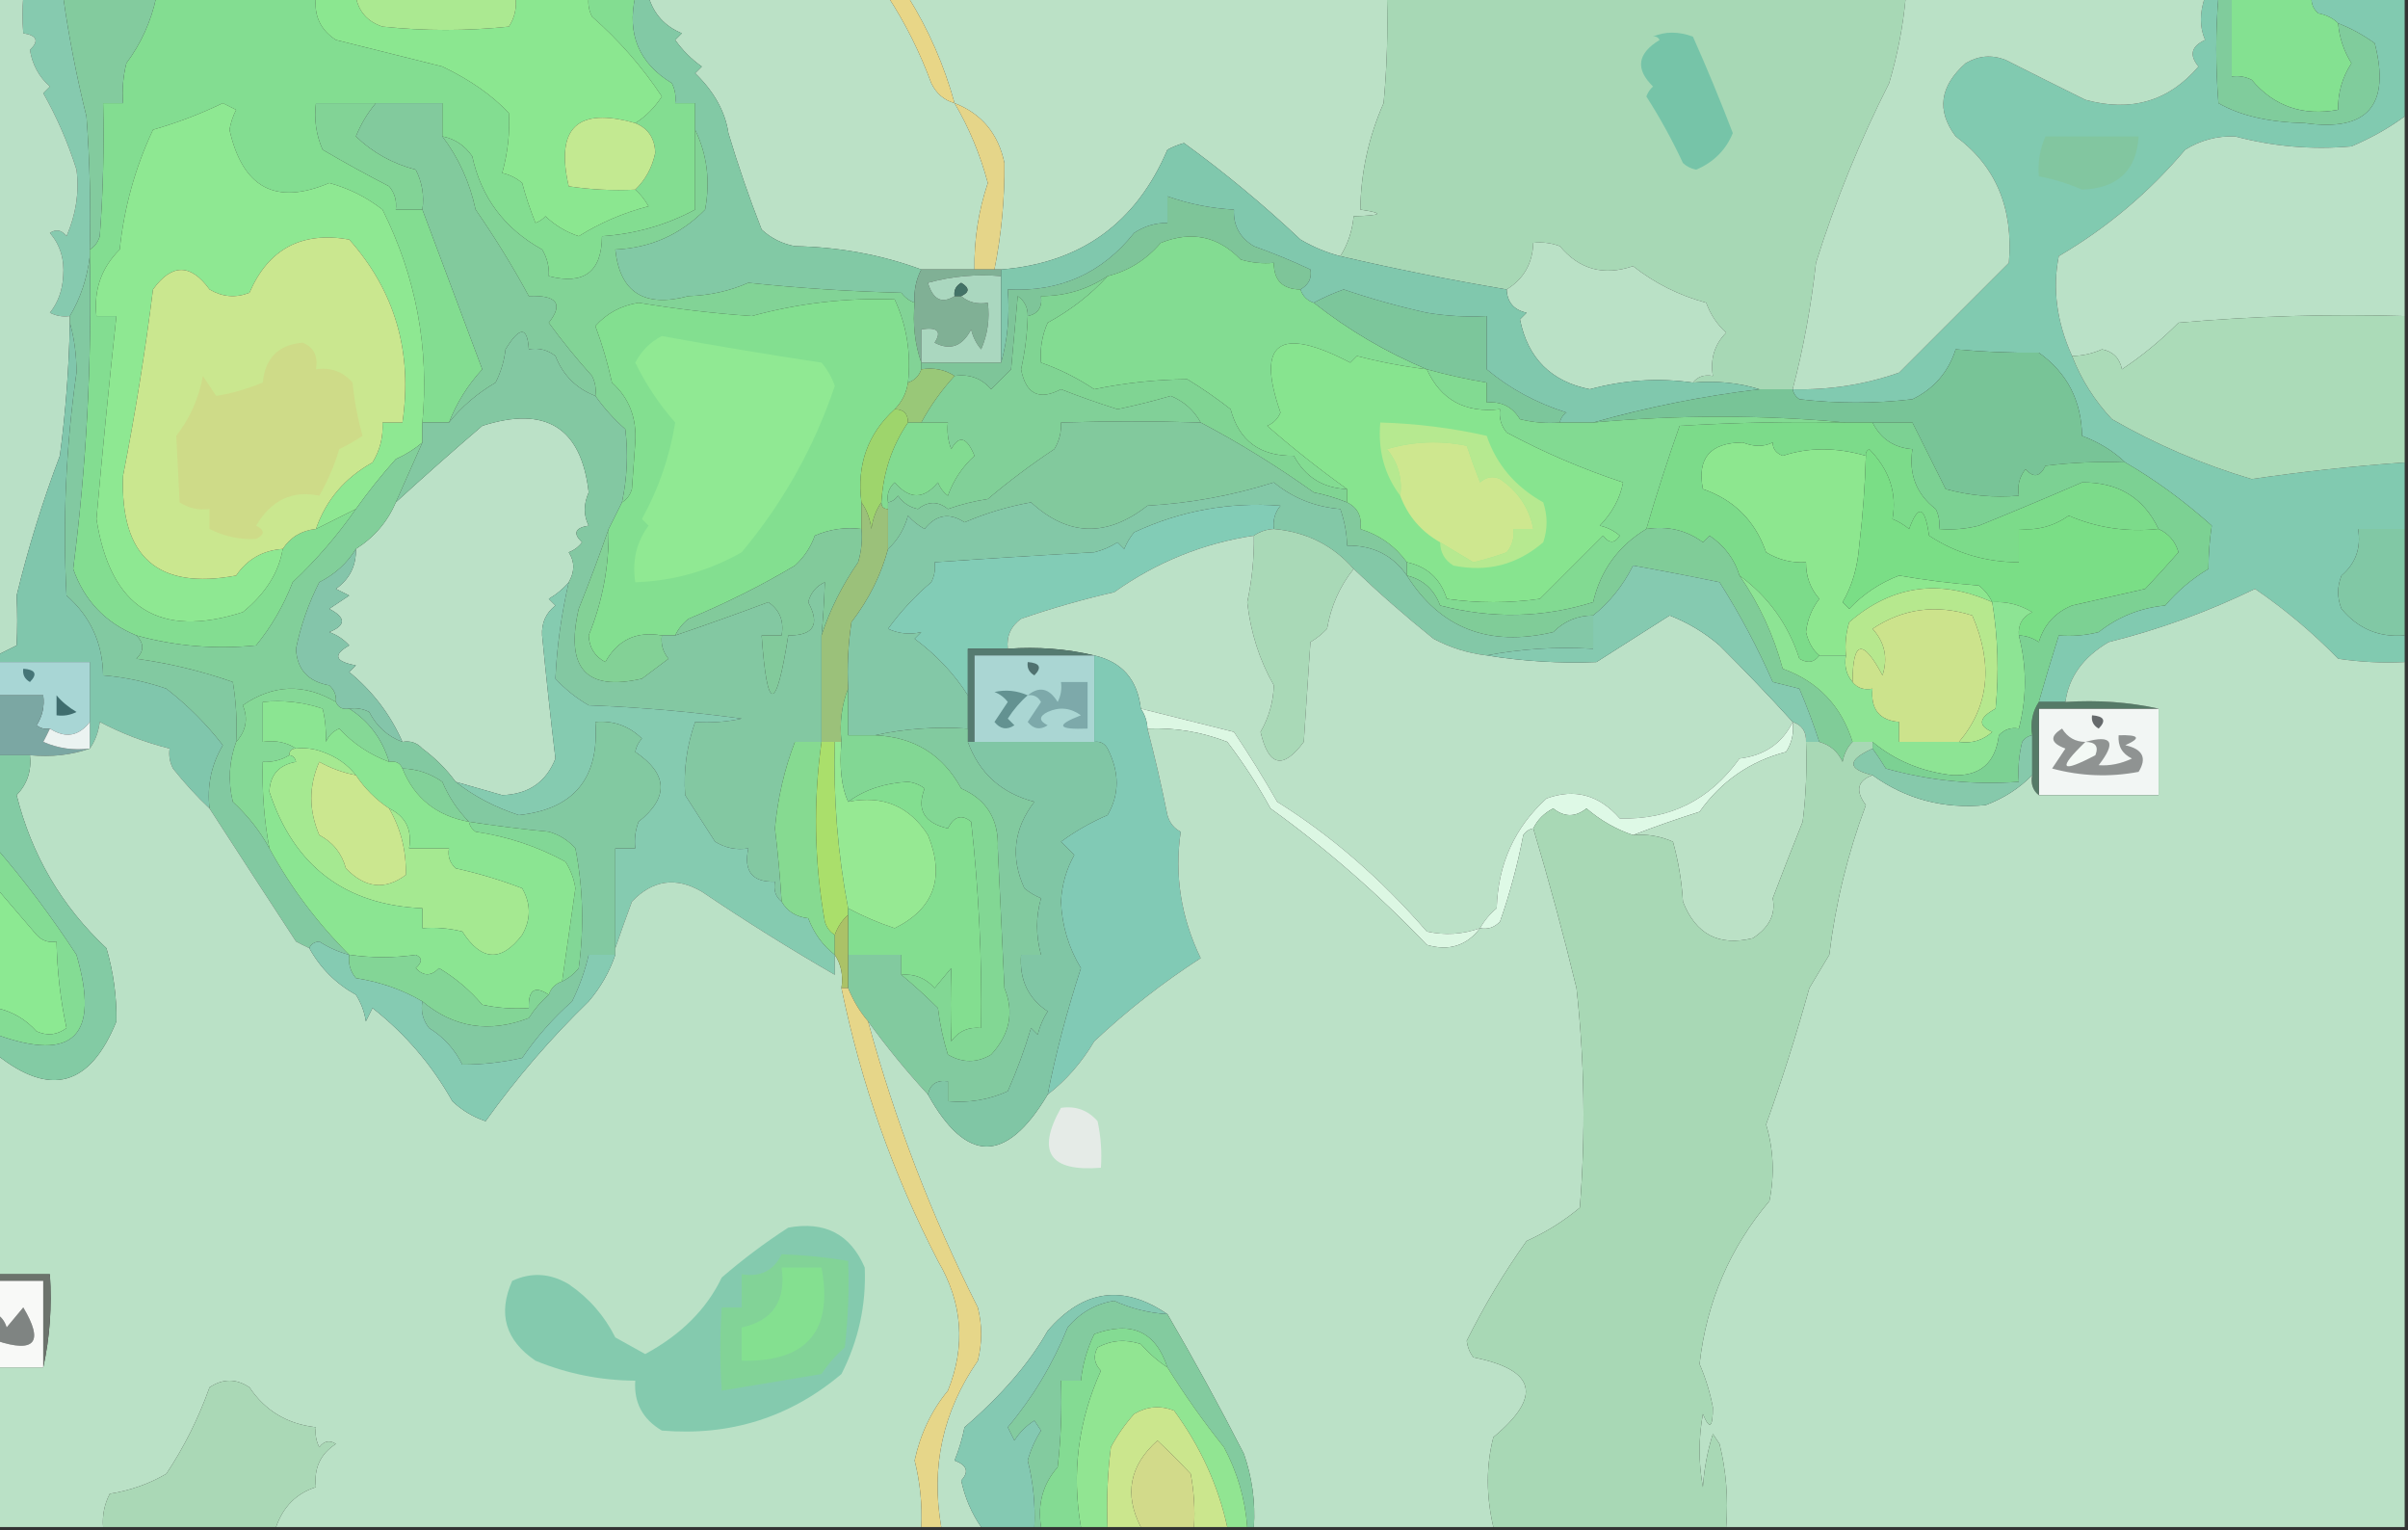 <?xml version="1.0" encoding="UTF-8"?>
<!DOCTYPE svg PUBLIC "-//W3C//DTD SVG 1.1//EN" "http://www.w3.org/Graphics/SVG/1.1/DTD/svg11.dtd">
<svg xmlns="http://www.w3.org/2000/svg" version="1.1" width="362px" height="230px" style="shape-rendering:geometricPrecision; text-rendering:geometricPrecision; image-rendering:optimizeQuality; fill-rule:evenodd; clip-rule:evenodd" xmlns:xlink="http://www.w3.org/1999/xlink">
<rect width="100%" height="100%" fill="#333333" stroke="none"/>
<g><path style="opacity:1" fill="#83dd91" d="M 23.5,-0.5 C 31.5,-0.5 39.5,-0.5 47.5,-0.5C 47.162,2.325 48.162,4.492 50.5,6C 55.833,7.333 61.167,8.667 66.5,10C 70.687,12.008 74.02,14.341 76.5,17C 76.683,19.893 76.349,22.893 75.5,26C 76.624,26.249 77.624,26.749 78.5,27.5C 79.041,29.535 79.708,31.535 80.5,33.5C 81.086,33.291 81.586,32.957 82,32.5C 83.441,33.87 85.108,34.87 87,35.5C 90.232,33.477 93.732,31.977 97.5,31C 96.934,30.005 96.267,29.172 95.5,28.5C 97.031,27.029 98.031,25.196 98.5,23C 98.443,20.791 97.443,19.291 95.5,18.5C 97.057,17.534 98.39,16.2 99.5,14.5C 96.53,10.03 93.03,6.03 89,2.5C 88.517,1.552 88.35,0.552 88.5,-0.5C 90.833,-0.5 93.167,-0.5 95.5,-0.5C 94.244,5.175 96.077,9.508 101,12.5C 101.483,13.448 101.649,14.448 101.5,15.5C 102.5,15.5 103.5,15.5 104.5,15.5C 104.5,16.833 104.5,18.167 104.5,19.5C 104.5,23.5 104.5,27.5 104.5,31.5C 100.177,33.828 95.51,35.161 90.5,35.5C 90.454,40.862 87.787,42.862 82.5,41.5C 82.579,40.069 82.246,38.736 81.5,37.5C 75.836,34.351 72.336,29.684 71,23.5C 69.871,21.859 68.371,20.859 66.5,20.5C 66.5,18.833 66.5,17.167 66.5,15.5C 63.167,15.5 59.833,15.5 56.5,15.5C 53.5,15.5 50.5,15.5 47.5,15.5C 47.192,17.924 47.526,20.257 48.5,22.5C 51.788,24.428 55.121,26.262 58.5,28C 59.337,29.011 59.67,30.178 59.5,31.5C 60.833,31.5 62.167,31.5 63.5,31.5C 66.487,39.456 69.487,47.456 72.5,55.5C 70.311,57.887 68.644,60.553 67.5,63.5C 66.167,63.5 64.833,63.5 63.5,63.5C 64.543,52.256 62.543,41.589 57.5,31.5C 55.107,29.637 52.44,28.303 49.5,27.5C 41.47,30.917 36.47,28.25 34.5,19.5C 34.68,18.446 35.013,17.446 35.5,16.5C 34.833,16.167 34.167,15.833 33.5,15.5C 30.128,17.125 26.628,18.458 23,19.5C 20.315,25.221 18.648,31.221 18,37.5C 15.239,40.241 14.072,43.574 14.5,47.5C 15.5,47.5 16.5,47.5 17.5,47.5C 16.395,57.697 15.395,67.864 14.5,78C 16.594,91.364 23.927,96.031 36.5,92C 39.913,89.218 41.913,86.051 42.5,82.5C 43.67,80.722 45.336,79.722 47.5,79.5C 49.5,78.5 51.5,77.5 53.5,76.5C 50.731,80.478 47.564,84.145 44,87.5C 42.648,90.994 40.815,94.16 38.5,97C 32.374,97.62 26.374,97.12 20.5,95.5C 15.836,93.585 12.669,90.252 11,85.5C 13.003,69.957 13.836,54.291 13.5,38.5C 13.5,38.167 13.5,37.833 13.5,37.5C 14.222,37.083 14.722,36.416 15,35.5C 15.5,28.842 15.666,22.175 15.5,15.5C 16.5,15.5 17.5,15.5 18.5,15.5C 18.338,13.473 18.505,11.473 19,9.5C 21.238,6.487 22.738,3.154 23.5,-0.5 Z"/></g>
<g><path style="opacity:1" fill="#8be790" d="M 47.5,-0.5 C 49.5,-0.5 51.5,-0.5 53.5,-0.5C 53.916,1.752 55.249,3.252 57.5,4C 63.833,4.667 70.167,4.667 76.5,4C 77.38,2.644 77.713,1.144 77.5,-0.5C 81.167,-0.5 84.833,-0.5 88.5,-0.5C 88.35,0.552 88.517,1.552 89,2.5C 93.03,6.03 96.53,10.03 99.5,14.5C 98.39,16.2 97.057,17.534 95.5,18.5C 86.8,16.033 83.467,19.2 85.5,28C 88.817,28.498 92.15,28.665 95.5,28.5C 96.267,29.172 96.934,30.005 97.5,31C 93.732,31.977 90.232,33.477 87,35.5C 85.108,34.87 83.441,33.87 82,32.5C 81.586,32.957 81.086,33.291 80.5,33.5C 79.708,31.535 79.041,29.535 78.5,27.5C 77.624,26.749 76.624,26.249 75.5,26C 76.349,22.893 76.683,19.893 76.5,17C 74.02,14.341 70.687,12.008 66.5,10C 61.167,8.667 55.833,7.333 50.5,6C 48.162,4.492 47.162,2.325 47.5,-0.5 Z"/></g>
<g><path style="opacity:1" fill="#bbe1c6" d="M 97.5,-0.5 C 109.5,-0.5 121.5,-0.5 133.5,-0.5C 136.135,3.554 138.302,7.888 140,12.5C 140.759,14.063 141.926,15.063 143.5,15.5C 145.691,19.224 147.358,23.224 148.5,27.5C 147.087,31.724 146.421,36.057 146.5,40.5C 143.833,40.5 141.167,40.5 138.5,40.5C 132.491,38.288 126.157,37.122 119.5,37C 117.579,36.64 115.912,35.806 114.5,34.5C 112.61,29.657 110.943,24.823 109.5,20C 109.025,16.774 107.358,13.774 104.5,11C 104.833,10.667 105.167,10.333 105.5,10C 103.947,8.903 102.614,7.57 101.5,6C 101.833,5.667 102.167,5.333 102.5,5C 99.944,3.945 98.278,2.112 97.5,-0.5 Z"/></g>
<g><path style="opacity:1" fill="#bbe1c6" d="M 136.5,-0.5 C 160.5,-0.5 184.5,-0.5 208.5,-0.5C 208.666,4.844 208.499,10.177 208,15.5C 205.748,20.596 204.581,25.929 204.5,31.5C 208.172,32.045 207.838,32.378 203.5,32.5C 203.296,34.685 202.63,36.685 201.5,38.5C 199.407,37.955 197.407,37.122 195.5,36C 189.937,30.764 184.104,25.931 178,21.5C 177.127,21.735 176.293,22.069 175.5,22.5C 170.788,33.548 162.454,39.548 150.5,40.5C 150.167,40.5 149.833,40.5 149.5,40.5C 150.549,35.2 151.049,29.867 151,24.5C 150.073,20.082 147.573,17.082 143.5,15.5C 141.939,9.813 139.606,4.48 136.5,-0.5 Z"/></g>
<g><path style="opacity:1" fill="#a7d8b5" d="M 208.5,-0.5 C 234.5,-0.5 260.5,-0.5 286.5,-0.5C 286.098,3.912 285.265,8.246 284,12.5C 279.594,21.174 275.927,30.174 273,39.5C 272.28,45.993 271.114,52.326 269.5,58.5C 267.833,58.5 266.167,58.5 264.5,58.5C 261.375,57.521 258.042,57.187 254.5,57.5C 255.209,56.596 256.209,56.263 257.5,56.5C 257.083,53.921 257.75,51.754 259.5,50C 258.128,48.758 257.128,47.258 256.5,45.5C 252.435,44.406 248.769,42.573 245.5,40C 241.089,41.499 237.422,40.499 234.5,37C 233.207,36.51 231.873,36.343 230.5,36.5C 230.401,39.586 229.068,41.919 226.5,43.5C 218.025,42.072 209.692,40.406 201.5,38.5C 202.63,36.685 203.296,34.685 203.5,32.5C 207.838,32.378 208.172,32.045 204.5,31.5C 204.581,25.929 205.748,20.596 208,15.5C 208.499,10.177 208.666,4.844 208.5,-0.5 Z"/></g>
<g><path style="opacity:1" fill="#abe991" d="M 53.5,-0.5 C 61.5,-0.5 69.5,-0.5 77.5,-0.5C 77.713,1.144 77.38,2.644 76.5,4C 70.167,4.667 63.833,4.667 57.5,4C 55.249,3.252 53.916,1.752 53.5,-0.5 Z"/></g>
<g><path style="opacity:1" fill="#86caaf" d="M 3.5,-0.5 C 5.5,-0.5 7.5,-0.5 9.5,-0.5C 10.35,5.554 11.517,11.553 13,17.5C 13.5,24.158 13.666,30.825 13.5,37.5C 13.5,37.833 13.5,38.167 13.5,38.5C 13.11,41.797 12.11,44.797 10.5,47.5C 9.448,47.65 8.448,47.483 7.5,47C 8.72,45.475 9.387,43.641 9.5,41.5C 9.712,38.989 9.045,36.822 7.5,35C 8.449,34.383 9.282,34.549 10,35.5C 11.436,32.187 11.936,28.853 11.5,25.5C 10.201,21.412 8.534,17.579 6.5,14C 6.833,13.667 7.167,13.333 7.5,13C 5.864,11.566 4.864,9.733 4.5,7.5C 5.902,6.158 5.569,5.324 3.5,5C 3.351,3.184 3.351,1.351 3.5,-0.5 Z"/></g>
<g><path style="opacity:1" fill="#e8d687" d="M 133.5,-0.5 C 134.5,-0.5 135.5,-0.5 136.5,-0.5C 139.606,4.48 141.939,9.813 143.5,15.5C 141.926,15.063 140.759,14.063 140,12.5C 138.302,7.888 136.135,3.554 133.5,-0.5 Z"/></g>
<g><path style="opacity:1" fill="#83cb9e" d="M 9.5,-0.5 C 14.167,-0.5 18.833,-0.5 23.5,-0.5C 22.738,3.154 21.238,6.487 19,9.5C 18.505,11.473 18.338,13.473 18.5,15.5C 17.5,15.5 16.5,15.5 15.5,15.5C 15.666,22.175 15.5,28.842 15,35.5C 14.722,36.416 14.222,37.083 13.5,37.5C 13.666,30.825 13.5,24.158 13,17.5C 11.517,11.553 10.35,5.554 9.5,-0.5 Z"/></g>
<g><path style="opacity:1" fill="#81cab0" d="M 331.5,-0.5 C 332.167,-0.5 332.833,-0.5 333.5,-0.5C 333.069,4.681 333.069,10.014 333.5,15.5C 336.761,17.377 341.095,18.377 346.5,18.5C 355.897,19.837 359.397,15.837 357,6.5C 355.259,5.242 353.426,4.242 351.5,3.5C 350.737,2.732 349.737,2.232 348.5,2C 347.748,1.329 347.414,0.496 347.5,-0.5C 352.167,-0.5 356.833,-0.5 361.5,-0.5C 361.5,5.5 361.5,11.5 361.5,17.5C 359.089,19.267 356.422,20.767 353.5,22C 347.59,22.529 341.757,22.029 336,20.5C 333.287,20.411 330.787,21.078 328.5,22.5C 323.096,28.902 316.762,34.235 309.5,38.5C 308.525,43.4 309.192,48.4 311.5,53.5C 312.881,57.049 314.881,60.216 317.5,63C 324.121,66.809 331.121,69.809 338.5,72C 346.064,70.883 353.731,70.05 361.5,69.5C 361.5,72.833 361.5,76.167 361.5,79.5C 359.167,79.5 356.833,79.5 354.5,79.5C 354.97,82.346 354.137,84.679 352,86.5C 351.333,88.167 351.333,89.833 352,91.5C 354.483,94.489 357.65,95.822 361.5,95.5C 361.5,96.833 361.5,98.167 361.5,99.5C 358.15,99.665 354.817,99.498 351.5,99C 347.634,95.048 343.467,91.548 339,88.5C 331.97,91.927 324.637,94.594 317,96.5C 313.166,98.754 310.999,101.754 310.5,105.5C 309.167,105.5 307.833,105.5 306.5,105.5C 307.439,102.197 308.439,98.864 309.5,95.5C 311.527,95.662 313.527,95.496 315.5,95C 318.414,92.694 321.747,91.36 325.5,91C 327.348,88.821 329.515,86.987 332,85.5C 332.015,83.209 332.182,81.042 332.5,79C 328.346,75.289 324.013,72.122 319.5,69.5C 317.732,67.804 315.565,66.47 313,65.5C 312.904,60.181 310.737,56.014 306.5,53C 302.246,53.051 298.08,52.884 294,52.5C 292.895,55.937 290.728,58.437 287.5,60C 281.833,60.667 276.167,60.667 270.5,60C 269.944,59.617 269.611,59.117 269.5,58.5C 275.004,58.638 280.338,57.805 285.5,56C 291.027,50.473 296.527,44.973 302,39.5C 302.693,31.268 300.026,24.935 294,20.5C 291.098,16.626 291.598,12.959 295.5,9.5C 297.421,8.359 299.421,8.192 301.5,9C 305.52,11.034 309.52,13.034 313.5,15C 320.377,16.886 326.043,15.219 330.5,10C 329.075,8.286 329.408,6.953 331.5,6C 330.655,4.078 330.655,1.912 331.5,-0.5 Z"/></g>
<g><path style="opacity:1" fill="#84e191" d="M 335.5,-0.5 C 339.5,-0.5 343.5,-0.5 347.5,-0.5C 347.414,0.496 347.748,1.329 348.5,2C 349.737,2.232 350.737,2.732 351.5,3.5C 351.682,5.675 352.349,7.675 353.5,9.5C 352.106,11.646 351.44,13.979 351.5,16.5C 346.189,17.482 341.855,15.982 338.5,12C 337.552,11.517 336.552,11.351 335.5,11.5C 335.5,7.5 335.5,3.5 335.5,-0.5 Z"/></g>
<g><path style="opacity:1" fill="#82d396" d="M 56.5,15.5 C 55.26,16.973 54.26,18.64 53.5,20.5C 56.013,22.926 59.013,24.592 62.5,25.5C 63.466,27.396 63.799,29.396 63.5,31.5C 62.167,31.5 60.833,31.5 59.5,31.5C 59.67,30.178 59.337,29.011 58.5,28C 55.121,26.262 51.788,24.428 48.5,22.5C 47.526,20.257 47.192,17.924 47.5,15.5C 50.5,15.5 53.5,15.5 56.5,15.5 Z"/></g>
<g><path style="opacity:1" fill="#76c4a8" d="M 248.5,5.5 C 250.309,4.709 252.309,4.709 254.5,5.5C 256.601,10.214 258.601,15.047 260.5,20C 259.458,22.541 257.625,24.374 255,25.5C 254.228,25.355 253.561,25.022 253,24.5C 251.4,21.06 249.567,17.726 247.5,14.5C 247.709,13.914 248.043,13.414 248.5,13C 245.808,10.368 246.141,8.034 249.5,6C 249.272,5.601 248.938,5.435 248.5,5.5 Z"/></g>
<g><path style="opacity:1" fill="#bae1c6" d="M 286.5,-0.5 C 301.5,-0.5 316.5,-0.5 331.5,-0.5C 330.655,1.912 330.655,4.078 331.5,6C 329.408,6.953 329.075,8.286 330.5,10C 326.043,15.219 320.377,16.886 313.5,15C 309.52,13.034 305.52,11.034 301.5,9C 299.421,8.192 297.421,8.359 295.5,9.5C 291.598,12.959 291.098,16.626 294,20.5C 300.026,24.935 302.693,31.268 302,39.5C 296.527,44.973 291.027,50.473 285.5,56C 280.338,57.805 275.004,58.638 269.5,58.5C 271.114,52.326 272.28,45.993 273,39.5C 275.927,30.174 279.594,21.174 284,12.5C 285.265,8.246 286.098,3.912 286.5,-0.5 Z"/></g>
<g><path style="opacity:1" fill="#80cc9c" d="M 333.5,-0.5 C 334.167,-0.5 334.833,-0.5 335.5,-0.5C 335.5,3.5 335.5,7.5 335.5,11.5C 336.552,11.351 337.552,11.517 338.5,12C 341.855,15.982 346.189,17.482 351.5,16.5C 351.44,13.979 352.106,11.646 353.5,9.5C 352.349,7.675 351.682,5.675 351.5,3.5C 353.426,4.242 355.259,5.242 357,6.5C 359.397,15.837 355.897,19.837 346.5,18.5C 341.095,18.377 336.761,17.377 333.5,15.5C 333.069,10.014 333.069,4.681 333.5,-0.5 Z"/></g>
<g><path style="opacity:1" fill="#82ca9d" d="M 56.5,15.5 C 59.833,15.5 63.167,15.5 66.5,15.5C 66.5,17.167 66.5,18.833 66.5,20.5C 68.949,23.737 70.616,27.403 71.5,31.5C 74.476,35.814 77.143,40.147 79.5,44.5C 83.733,44.332 84.733,45.665 82.5,48.5C 84.519,51.267 86.686,53.933 89,56.5C 89.483,57.448 89.65,58.448 89.5,59.5C 86.631,58.393 84.631,56.393 83.5,53.5C 82.311,52.571 80.978,52.238 79.5,52.5C 79.29,49.03 78.123,49.03 76,52.5C 75.798,54.256 75.298,55.922 74.5,57.5C 71.726,59.126 69.392,61.126 67.5,63.5C 68.644,60.553 70.311,57.887 72.5,55.5C 69.487,47.456 66.487,39.456 63.5,31.5C 63.799,29.396 63.466,27.396 62.5,25.5C 59.013,24.592 56.013,22.926 53.5,20.5C 54.26,18.64 55.26,16.973 56.5,15.5 Z"/></g>
<g><path style="opacity:1" fill="#82c6a0" d="M 307.5,20.5 C 312.167,20.5 316.833,20.5 321.5,20.5C 321.201,25.628 318.368,28.295 313,28.5C 310.914,27.582 308.747,26.915 306.5,26.5C 306.325,24.379 306.659,22.379 307.5,20.5 Z"/></g>
<g><path style="opacity:1" fill="#8ee892" d="M 63.5,63.5 C 63.5,64.5 63.5,65.5 63.5,66.5C 62.317,67.504 60.984,68.338 59.5,69C 57.333,71.425 55.333,73.925 53.5,76.5C 51.5,77.5 49.5,78.5 47.5,79.5C 48.995,75.16 51.828,71.827 56,69.5C 57.128,67.655 57.628,65.655 57.5,63.5C 58.5,63.5 59.5,63.5 60.5,63.5C 62.057,52.929 59.391,43.762 52.5,36C 45.347,34.742 40.347,37.408 37.5,44C 35.421,44.808 33.421,44.641 31.5,43.5C 28.659,39.586 25.826,39.586 23,43.5C 21.824,52.89 20.324,62.223 18.5,71.5C 18.056,83.699 23.723,88.699 35.5,86.5C 37.153,84.053 39.487,82.72 42.5,82.5C 41.913,86.051 39.913,89.218 36.5,92C 23.927,96.031 16.594,91.364 14.5,78C 15.395,67.864 16.395,57.697 17.5,47.5C 16.5,47.5 15.5,47.5 14.5,47.5C 14.072,43.574 15.239,40.241 18,37.5C 18.648,31.221 20.315,25.221 23,19.5C 26.628,18.458 30.128,17.125 33.5,15.5C 34.167,15.833 34.833,16.167 35.5,16.5C 35.013,17.446 34.68,18.446 34.5,19.5C 36.47,28.25 41.47,30.917 49.5,27.5C 52.44,28.303 55.107,29.637 57.5,31.5C 62.543,41.589 64.543,52.256 63.5,63.5 Z"/></g>
<g><path style="opacity:1" fill="#c3e991" d="M 95.5,18.5 C 97.443,19.291 98.443,20.791 98.5,23C 98.031,25.196 97.031,27.029 95.5,28.5C 92.15,28.665 88.817,28.498 85.5,28C 83.467,19.2 86.8,16.033 95.5,18.5 Z"/></g>
<g><path style="opacity:1" fill="#bae1c7" d="M 361.5,17.5 C 361.5,27.5 361.5,37.5 361.5,47.5C 350.147,47.168 338.814,47.501 327.5,48.5C 324.837,51.171 322.003,53.504 319,55.5C 318.653,53.82 317.653,52.82 316,52.5C 314.56,53.148 313.06,53.481 311.5,53.5C 309.192,48.4 308.525,43.4 309.5,38.5C 316.762,34.235 323.096,28.902 328.5,22.5C 330.787,21.078 333.287,20.411 336,20.5C 341.757,22.029 347.59,22.529 353.5,22C 356.422,20.767 359.089,19.267 361.5,17.5 Z"/></g>
<g><path style="opacity:1" fill="#e5d589" d="M 143.5,15.5 C 147.573,17.082 150.073,20.082 151,24.5C 151.049,29.867 150.549,35.2 149.5,40.5C 148.5,40.5 147.5,40.5 146.5,40.5C 146.421,36.057 147.087,31.724 148.5,27.5C 147.358,23.224 145.691,19.224 143.5,15.5 Z"/></g>
<g><path style="opacity:1" fill="#7ec599" d="M 195.5,43.5 C 192.821,43.475 191.488,42.142 191.5,39.5C 189.801,39.66 188.134,39.493 186.5,39C 183.105,35.488 179.105,34.655 174.5,36.5C 172.298,39.059 169.632,40.725 166.5,41.5C 163.507,43.496 160.174,44.496 156.5,44.5C 156.715,46.179 156.048,47.179 154.5,47.5C 154.539,46.244 154.039,45.244 153,44.5C 152.667,48.167 152.333,51.833 152,55.5C 151,56.5 150,57.5 149,58.5C 147.556,56.845 145.722,56.178 143.5,56.5C 142.081,55.549 140.415,55.215 138.5,55.5C 138.5,55.167 138.5,54.833 138.5,54.5C 142.5,54.5 146.5,54.5 150.5,54.5C 151.482,51.038 151.815,47.371 151.5,43.5C 159.323,43.921 165.656,41.087 170.5,35C 172.025,33.991 173.692,33.491 175.5,33.5C 175.5,32.167 175.5,30.833 175.5,29.5C 178.684,30.643 182.017,31.309 185.5,31.5C 185.393,33.903 186.393,35.736 188.5,37C 191.405,38.038 194.239,39.204 197,40.5C 197.239,41.788 196.739,42.788 195.5,43.5 Z"/></g>
<g><path style="opacity:1" fill="#83dc92" d="M 195.5,43.5 C 195.833,44.5 196.5,45.167 197.5,45.5C 202.705,49.603 208.372,52.937 214.5,55.5C 210.928,55.062 207.428,54.396 204,53.5C 203.667,53.833 203.333,54.167 203,54.5C 192.291,48.925 188.791,51.425 192.5,62C 192.095,62.945 191.428,63.612 190.5,64C 194.375,67.381 198.375,70.547 202.5,73.5C 198.889,73.361 196.223,71.694 194.5,68.5C 189.432,68.583 186.265,66.249 185,61.5C 182.92,59.877 180.754,58.377 178.5,57C 173.82,57.035 169.153,57.535 164.5,58.5C 161.976,56.813 159.31,55.48 156.5,54.5C 156.318,52.409 156.652,50.409 157.5,48.5C 160.993,46.595 163.993,44.262 166.5,41.5C 169.632,40.725 172.298,39.059 174.5,36.5C 179.105,34.655 183.105,35.488 186.5,39C 188.134,39.493 189.801,39.66 191.5,39.5C 191.488,42.142 192.821,43.475 195.5,43.5 Z"/></g>
<g><path style="opacity:1" fill="#bae1c6" d="M 254.5,57.5 C 249.3,56.761 244.133,57.095 239,58.5C 233.167,57.333 229.667,53.833 228.5,48C 228.833,47.667 229.167,47.333 229.5,47C 227.574,46.578 226.574,45.411 226.5,43.5C 229.068,41.919 230.401,39.586 230.5,36.5C 231.873,36.343 233.207,36.51 234.5,37C 237.422,40.499 241.089,41.499 245.5,40C 248.769,42.573 252.435,44.406 256.5,45.5C 257.128,47.258 258.128,48.758 259.5,50C 257.75,51.754 257.083,53.921 257.5,56.5C 256.209,56.263 255.209,56.596 254.5,57.5 Z"/></g>
<g><path style="opacity:1" fill="#82c9a5" d="M 95.5,-0.5 C 96.167,-0.5 96.833,-0.5 97.5,-0.5C 98.278,2.112 99.944,3.945 102.5,5C 102.167,5.333 101.833,5.667 101.5,6C 102.614,7.57 103.947,8.903 105.5,10C 105.167,10.333 104.833,10.667 104.5,11C 107.358,13.774 109.025,16.774 109.5,20C 110.943,24.823 112.61,29.657 114.5,34.5C 115.912,35.806 117.579,36.64 119.5,37C 126.157,37.122 132.491,38.288 138.5,40.5C 137.699,42.042 137.366,43.709 137.5,45.5C 136.711,45.217 136.044,44.717 135.5,44C 127.784,43.801 120.118,43.301 112.5,42.5C 109.7,43.732 106.7,44.398 103.5,44.5C 96.848,46.28 93.181,43.946 92.5,37.5C 97.794,37.269 102.294,35.269 106,31.5C 106.798,27.219 106.298,23.219 104.5,19.5C 104.5,18.167 104.5,16.833 104.5,15.5C 103.5,15.5 102.5,15.5 101.5,15.5C 101.649,14.448 101.483,13.448 101,12.5C 96.077,9.508 94.244,5.175 95.5,-0.5 Z"/></g>
<g><path style="opacity:1" fill="#80b095" d="M 138.5,40.5 C 141.167,40.5 143.833,40.5 146.5,40.5C 147.5,40.5 148.5,40.5 149.5,40.5C 149.833,40.5 150.167,40.5 150.5,40.5C 150.5,40.833 150.5,41.167 150.5,41.5C 146.774,41.177 143.107,41.511 139.5,42.5C 140.257,45.038 141.59,45.705 143.5,44.5C 143.833,44.5 144.167,44.5 144.5,44.5C 145.568,45.434 146.901,45.768 148.5,45.5C 148.808,47.924 148.474,50.257 147.5,52.5C 146.749,51.624 146.249,50.624 146,49.5C 144.677,52.059 142.843,52.725 140.5,51.5C 141.609,49.786 140.942,49.119 138.5,49.5C 138.5,51.167 138.5,52.833 138.5,54.5C 137.523,51.713 137.19,48.713 137.5,45.5C 137.366,43.709 137.699,42.042 138.5,40.5 Z"/></g>
<g><path style="opacity:1" fill="#b9e0c6" d="M -0.5,-0.5 C 0.833,-0.5 2.167,-0.5 3.5,-0.5C 3.351,1.351 3.351,3.184 3.5,5C 5.569,5.324 5.902,6.158 4.5,7.5C 4.864,9.733 5.864,11.566 7.5,13C 7.167,13.333 6.833,13.667 6.5,14C 8.534,17.579 10.201,21.412 11.5,25.5C 11.936,28.853 11.436,32.187 10,35.5C 9.282,34.549 8.449,34.383 7.5,35C 9.045,36.822 9.712,38.989 9.5,41.5C 9.387,43.641 8.72,45.475 7.5,47C 8.448,47.483 9.448,47.65 10.5,47.5C 10.5,47.833 10.5,48.167 10.5,48.5C 10.377,55.203 9.877,61.869 9,68.5C 6.413,75.306 4.246,82.306 2.5,89.5C 2.623,92.044 2.623,94.544 2.5,97C 1.473,97.513 0.473,98.013 -0.5,98.5C -0.5,65.5 -0.5,32.5 -0.5,-0.5 Z"/></g>
<g><path style="opacity:1" fill="#aad7bf" d="M 150.5,41.5 C 150.5,45.833 150.5,50.167 150.5,54.5C 146.5,54.5 142.5,54.5 138.5,54.5C 138.5,52.833 138.5,51.167 138.5,49.5C 140.942,49.119 141.609,49.786 140.5,51.5C 142.843,52.725 144.677,52.059 146,49.5C 146.249,50.624 146.749,51.624 147.5,52.5C 148.474,50.257 148.808,47.924 148.5,45.5C 146.901,45.768 145.568,45.434 144.5,44.5C 145.773,43.923 145.773,43.257 144.5,42.5C 143.702,42.957 143.369,43.624 143.5,44.5C 141.59,45.705 140.257,45.038 139.5,42.5C 143.107,41.511 146.774,41.177 150.5,41.5 Z"/></g>
<g><path style="opacity:1" fill="#437367" d="M 144.5,44.5 C 144.167,44.5 143.833,44.5 143.5,44.5C 143.369,43.624 143.702,42.957 144.5,42.5C 145.773,43.257 145.773,43.923 144.5,44.5 Z"/></g>
<g><path style="opacity:1" fill="#81d098" d="M 154.5,47.5 C 154.428,50.193 154.095,52.86 153.5,55.5C 154.215,59.233 156.215,60.233 159.5,58.5C 162.24,59.581 165.073,60.581 168,61.5C 170.727,60.937 173.393,60.27 176,59.5C 177.992,60.328 179.492,61.661 180.5,63.5C 173.66,63.272 166.66,63.272 159.5,63.5C 159.579,64.93 159.246,66.264 158.5,67.5C 155.031,69.799 151.698,72.299 148.5,75C 146.444,75.311 144.444,75.811 142.5,76.5C 141.033,75.305 139.533,75.305 138,76.5C 136.739,76.241 135.739,75.574 135,74.5C 134.617,75.056 134.117,75.389 133.5,75.5C 133.281,74.325 133.614,73.325 134.5,72.5C 136.713,75.08 138.88,75.08 141,72.5C 141.308,73.308 141.808,73.975 142.5,74.5C 143.334,72.165 144.667,70.165 146.5,68.5C 145.35,65.68 144.184,65.346 143,67.5C 142.51,66.207 142.343,64.873 142.5,63.5C 141.167,63.5 139.833,63.5 138.5,63.5C 139.875,60.973 141.542,58.64 143.5,56.5C 145.722,56.178 147.556,56.845 149,58.5C 150,57.5 151,56.5 152,55.5C 152.333,51.833 152.667,48.167 153,44.5C 154.039,45.244 154.539,46.244 154.5,47.5 Z"/></g>
<g><path style="opacity:1" fill="#7cc69b" d="M 234.5,63.5 C 232.473,63.662 230.473,63.495 228.5,63C 227.347,61.117 225.681,60.284 223.5,60.5C 223.5,59.5 223.5,58.5 223.5,57.5C 220.461,56.99 217.461,56.323 214.5,55.5C 208.372,52.937 202.705,49.603 197.5,45.5C 198.893,44.74 200.393,44.074 202,43.5C 206.123,44.905 210.29,46.072 214.5,47C 217.482,47.498 220.482,47.665 223.5,47.5C 223.5,50.167 223.5,52.833 223.5,55.5C 226.942,58.393 230.942,60.56 235.5,62C 234.944,62.383 234.611,62.883 234.5,63.5 Z"/></g>
<g><path style="opacity:1" fill="#80d493" d="M 166.5,41.5 C 163.993,44.262 160.993,46.595 157.5,48.5C 156.652,50.409 156.318,52.409 156.5,54.5C 159.31,55.48 161.976,56.813 164.5,58.5C 169.153,57.535 173.82,57.035 178.5,57C 180.754,58.377 182.92,59.877 185,61.5C 186.265,66.249 189.432,68.583 194.5,68.5C 196.223,71.694 198.889,73.361 202.5,73.5C 202.5,74.167 202.5,74.833 202.5,75.5C 200.914,74.852 199.247,74.352 197.5,74C 191.985,70.068 186.318,66.568 180.5,63.5C 179.492,61.661 177.992,60.328 176,59.5C 173.393,60.27 170.727,60.937 168,61.5C 165.073,60.581 162.24,59.581 159.5,58.5C 156.215,60.233 154.215,59.233 153.5,55.5C 154.095,52.86 154.428,50.193 154.5,47.5C 156.048,47.179 156.715,46.179 156.5,44.5C 160.174,44.496 163.507,43.496 166.5,41.5 Z"/></g>
<g><path style="opacity:1" fill="#80c8ad" d="M 201.5,38.5 C 209.692,40.406 218.025,42.072 226.5,43.5C 226.574,45.411 227.574,46.578 229.5,47C 229.167,47.333 228.833,47.667 228.5,48C 229.667,53.833 233.167,57.333 239,58.5C 244.133,57.095 249.3,56.761 254.5,57.5C 258.042,57.187 261.375,57.521 264.5,58.5C 255.982,59.523 247.648,61.19 239.5,63.5C 237.833,63.5 236.167,63.5 234.5,63.5C 234.611,62.883 234.944,62.383 235.5,62C 230.942,60.56 226.942,58.393 223.5,55.5C 223.5,52.833 223.5,50.167 223.5,47.5C 220.482,47.665 217.482,47.498 214.5,47C 210.29,46.072 206.123,44.905 202,43.5C 200.393,44.074 198.893,44.74 197.5,45.5C 196.5,45.167 195.833,44.5 195.5,43.5C 196.739,42.788 197.239,41.788 197,40.5C 194.239,39.204 191.405,38.038 188.5,37C 186.393,35.736 185.393,33.903 185.5,31.5C 182.017,31.309 178.684,30.643 175.5,29.5C 175.5,30.833 175.5,32.167 175.5,33.5C 173.692,33.491 172.025,33.991 170.5,35C 165.656,41.087 159.323,43.921 151.5,43.5C 151.815,47.371 151.482,51.038 150.5,54.5C 150.5,50.167 150.5,45.833 150.5,41.5C 150.5,41.167 150.5,40.833 150.5,40.5C 162.454,39.548 170.788,33.548 175.5,22.5C 176.293,22.069 177.127,21.735 178,21.5C 184.104,25.931 189.937,30.764 195.5,36C 197.407,37.122 199.407,37.955 201.5,38.5 Z"/></g>
<g><path style="opacity:1" fill="#82d396" d="M 104.5,19.5 C 106.298,23.219 106.798,27.219 106,31.5C 102.294,35.269 97.794,37.269 92.5,37.5C 93.181,43.946 96.848,46.28 103.5,44.5C 106.7,44.398 109.7,43.732 112.5,42.5C 120.118,43.301 127.784,43.801 135.5,44C 136.044,44.717 136.711,45.217 137.5,45.5C 137.19,48.713 137.523,51.713 138.5,54.5C 138.5,54.833 138.5,55.167 138.5,55.5C 138.167,56.5 137.5,57.167 136.5,57.5C 136.979,53.089 136.312,48.922 134.5,45C 127.233,44.733 120.066,45.567 113,47.5C 107.292,47.096 101.625,46.429 96,45.5C 93.367,45.923 91.201,47.09 89.5,49C 90.536,51.774 91.369,54.607 92,57.5C 94.572,59.808 95.739,62.808 95.5,66.5C 95.333,68.833 95.167,71.167 95,73.5C 94.722,74.416 94.222,75.082 93.5,75.5C 94.283,71.854 94.45,68.188 94,64.5C 92.261,62.957 90.761,61.29 89.5,59.5C 89.65,58.448 89.483,57.448 89,56.5C 86.686,53.933 84.519,51.267 82.5,48.5C 84.733,45.665 83.733,44.332 79.5,44.5C 77.143,40.147 74.476,35.814 71.5,31.5C 70.616,27.403 68.949,23.737 66.5,20.5C 68.371,20.859 69.871,21.859 71,23.5C 72.336,29.684 75.836,34.351 81.5,37.5C 82.246,38.736 82.579,40.069 82.5,41.5C 87.787,42.862 90.454,40.862 90.5,35.5C 95.51,35.161 100.177,33.828 104.5,31.5C 104.5,27.5 104.5,23.5 104.5,19.5 Z"/></g>
<g><path style="opacity:1" fill="#83df90" d="M 136.5,57.5 C 136.267,59.062 135.6,60.395 134.5,61.5C 130.444,65.198 128.777,69.865 129.5,75.5C 129.5,76.833 129.5,78.167 129.5,79.5C 127.076,79.192 124.743,79.526 122.5,80.5C 121.872,82.258 120.872,83.758 119.5,85C 114.377,88.044 109.044,90.71 103.5,93C 102.619,93.708 101.953,94.542 101.5,95.5C 100.833,95.5 100.167,95.5 99.5,95.5C 95.691,94.823 92.858,96.156 91,99.5C 89.413,98.663 88.58,97.33 88.5,95.5C 90.582,90.397 91.582,85.064 91.5,79.5C 92.167,78.167 92.833,76.833 93.5,75.5C 94.222,75.082 94.722,74.416 95,73.5C 95.167,71.167 95.333,68.833 95.5,66.5C 95.739,62.808 94.572,59.808 92,57.5C 91.369,54.607 90.536,51.774 89.5,49C 91.201,47.09 93.367,45.923 96,45.5C 101.625,46.429 107.292,47.096 113,47.5C 120.066,45.567 127.233,44.733 134.5,45C 136.312,48.922 136.979,53.089 136.5,57.5 Z"/></g>
<g><path style="opacity:1" fill="#99c878" d="M 138.5,55.5 C 140.415,55.215 142.081,55.549 143.5,56.5C 141.542,58.64 139.875,60.973 138.5,63.5C 137.833,63.5 137.167,63.5 136.5,63.5C 136.5,62.167 135.833,61.5 134.5,61.5C 135.6,60.395 136.267,59.062 136.5,57.5C 137.5,57.167 138.167,56.5 138.5,55.5 Z"/></g>
<g><path style="opacity:1" fill="#abdbb8" d="M 361.5,47.5 C 361.5,54.833 361.5,62.167 361.5,69.5C 353.731,70.05 346.064,70.883 338.5,72C 331.121,69.809 324.121,66.809 317.5,63C 314.881,60.216 312.881,57.049 311.5,53.5C 313.06,53.481 314.56,53.148 316,52.5C 317.653,52.82 318.653,53.82 319,55.5C 322.003,53.504 324.837,51.171 327.5,48.5C 338.814,47.501 350.147,47.168 361.5,47.5 Z"/></g>
<g><path style="opacity:1" fill="#82c99d" d="M 180.5,63.5 C 186.318,66.568 191.985,70.068 197.5,74C 199.247,74.352 200.914,74.852 202.5,75.5C 204.104,76.287 204.771,77.62 204.5,79.5C 207.406,80.412 209.739,82.078 211.5,84.5C 211.5,85.167 211.5,85.833 211.5,86.5C 209.377,83.438 206.377,81.938 202.5,82C 202.491,80.27 202.158,78.437 201.5,76.5C 197.671,76.177 194.338,74.843 191.5,72.5C 185.322,74.461 178.989,75.627 172.5,76C 166.397,80.778 160.564,80.612 155,75.5C 151.546,76.124 148.212,77.124 145,78.5C 142.73,77.001 140.73,77.335 139,79.5C 138.05,78.978 137.216,78.311 136.5,77.5C 135.935,79.543 134.935,81.21 133.5,82.5C 133.5,80.5 133.5,78.5 133.5,76.5C 133.5,76.167 133.5,75.833 133.5,75.5C 134.117,75.389 134.617,75.056 135,74.5C 135.739,75.574 136.739,76.241 138,76.5C 139.533,75.305 141.033,75.305 142.5,76.5C 144.444,75.811 146.444,75.311 148.5,75C 151.698,72.299 155.031,69.799 158.5,67.5C 159.246,66.264 159.579,64.93 159.5,63.5C 166.66,63.272 173.66,63.272 180.5,63.5 Z"/></g>
<g><path style="opacity:1" fill="#82db91" d="M 136.5,63.5 C 137.167,63.5 137.833,63.5 138.5,63.5C 139.833,63.5 141.167,63.5 142.5,63.5C 142.343,64.873 142.51,66.207 143,67.5C 144.184,65.346 145.35,65.68 146.5,68.5C 144.667,70.165 143.334,72.165 142.5,74.5C 141.808,73.975 141.308,73.308 141,72.5C 138.88,75.08 136.713,75.08 134.5,72.5C 133.614,73.325 133.281,74.325 133.5,75.5C 133.5,75.833 133.5,76.167 133.5,76.5C 132.833,76.5 132.5,76.167 132.5,75.5C 132.765,71.009 134.098,67.009 136.5,63.5 Z"/></g>
<g><path style="opacity:1" fill="#78c497" d="M 319.5,69.5 C 315.486,69.335 311.486,69.501 307.5,70C 306.675,71.688 305.675,71.855 304.5,70.5C 303.571,71.689 303.238,73.022 303.5,74.5C 299.774,74.823 296.107,74.489 292.5,73.5C 290.797,70.094 289.13,66.76 287.5,63.5C 285.5,63.5 283.5,63.5 281.5,63.5C 280.167,63.5 278.833,63.5 277.5,63.5C 264.991,62.334 252.325,62.334 239.5,63.5C 247.648,61.19 255.982,59.523 264.5,58.5C 266.167,58.5 267.833,58.5 269.5,58.5C 269.611,59.117 269.944,59.617 270.5,60C 276.167,60.667 281.833,60.667 287.5,60C 290.728,58.437 292.895,55.937 294,52.5C 298.08,52.884 302.246,53.051 306.5,53C 310.737,56.014 312.904,60.181 313,65.5C 315.565,66.47 317.732,67.804 319.5,69.5 Z"/></g>
<g><path style="opacity:1" fill="#9ed56c" d="M 134.5,61.5 C 135.833,61.5 136.5,62.167 136.5,63.5C 134.098,67.009 132.765,71.009 132.5,75.5C 131.71,76.609 131.21,77.942 131,79.5C 130.79,77.942 130.29,76.609 129.5,75.5C 128.777,69.865 130.444,65.198 134.5,61.5 Z"/></g>
<g><path style="opacity:1" fill="#90e993" d="M 99.5,50.5 C 107.435,51.952 115.435,53.285 123.5,54.5C 124.383,55.548 125.05,56.715 125.5,58C 122.394,67.213 117.727,75.546 111.5,83C 106.523,85.826 101.189,87.326 95.5,87.5C 95.012,84.289 95.679,81.456 97.5,79C 97.167,78.667 96.833,78.333 96.5,78C 99.007,73.477 100.674,68.644 101.5,63.5C 99.106,60.771 97.106,57.771 95.5,54.5C 96.437,52.712 97.77,51.379 99.5,50.5 Z"/></g>
<g><path style="opacity:1" fill="#8de78f" d="M 280.5,68.5 C 280.374,73.011 280.04,77.511 279.5,82C 279.252,85.265 278.419,88.098 277,90.5C 277.333,90.833 277.667,91.167 278,91.5C 280.118,89.268 282.618,87.602 285.5,86.5C 289.471,87.197 293.471,87.697 297.5,88C 298.381,88.708 299.047,89.542 299.5,90.5C 291.608,86.949 284.441,87.949 278,93.5C 277.506,95.134 277.34,96.801 277.5,98.5C 276.167,98.5 274.833,98.5 273.5,98.5C 272.54,97.717 271.873,96.55 271.5,95C 271.706,93.135 272.372,91.468 273.5,90C 272.144,88.433 271.477,86.6 271.5,84.5C 269.345,84.628 267.345,84.128 265.5,83C 263.86,78.286 260.693,75.119 256,73.5C 255.1,68.853 257.1,66.519 262,66.5C 263.669,67.166 265.169,67.166 266.5,66.5C 266.489,67.442 266.989,68.108 268,68.5C 271.88,67.211 276.046,67.211 280.5,68.5 Z"/></g>
<g><path style="opacity:1" fill="#cae78f" d="M 47.5,79.5 C 45.336,79.722 43.67,80.722 42.5,82.5C 39.487,82.72 37.153,84.053 35.5,86.5C 23.723,88.699 18.056,83.699 18.5,71.5C 20.324,62.223 21.824,52.89 23,43.5C 25.826,39.586 28.659,39.586 31.5,43.5C 33.421,44.641 35.421,44.808 37.5,44C 40.347,37.408 45.347,34.742 52.5,36C 59.391,43.762 62.057,52.929 60.5,63.5C 59.5,63.5 58.5,63.5 57.5,63.5C 57.628,65.655 57.128,67.655 56,69.5C 51.828,71.827 48.995,75.16 47.5,79.5 Z"/></g>
<g><path style="opacity:1" fill="#cedb88" d="M 45.5,51.5 C 47.176,52.183 47.843,53.517 47.5,55.5C 49.722,55.178 51.556,55.845 53,57.5C 53.27,60.224 53.77,62.891 54.5,65.5C 53.372,66.262 52.205,66.929 51,67.5C 50.273,69.953 49.273,72.286 48,74.5C 43.959,73.645 40.793,75.145 38.5,79C 39.833,79.667 39.833,80.333 38.5,81C 36.064,81.124 33.731,80.624 31.5,79.5C 31.5,78.5 31.5,77.5 31.5,76.5C 29.856,76.713 28.356,76.38 27,75.5C 26.835,72.019 26.668,68.686 26.5,65.5C 28.568,62.843 29.901,59.843 30.5,56.5C 31.167,57.5 31.833,58.5 32.5,59.5C 34.667,59.173 37.001,58.506 39.5,57.5C 39.868,53.799 41.868,51.799 45.5,51.5 Z"/></g>
<g><path style="opacity:1" fill="#80c6ac" d="M 10.5,48.5 C 11.164,50.81 11.497,53.31 11.5,56C 9.91,67.124 9.41,78.291 10,89.5C 13.596,92.653 15.43,96.653 15.5,101.5C 18.74,101.768 21.906,102.434 25,103.5C 28.229,106.013 31.062,108.846 33.5,112C 31.773,114.904 31.107,118.07 31.5,121.5C 29.583,119.704 27.75,117.704 26,115.5C 25.517,114.552 25.351,113.552 25.5,112.5C 21.851,111.594 18.351,110.26 15,108.5C 14.79,110.058 14.29,111.391 13.5,112.5C 13.5,111.167 13.5,109.833 13.5,108.5C 13.5,105.5 13.5,102.5 13.5,99.5C 8.833,99.5 4.167,99.5 -0.5,99.5C -0.5,99.167 -0.5,98.833 -0.5,98.5C 0.473,98.013 1.473,97.513 2.5,97C 2.623,94.544 2.623,92.044 2.5,89.5C 4.246,82.306 6.413,75.306 9,68.5C 9.877,61.869 10.377,55.203 10.5,48.5 Z"/></g>
<g><path style="opacity:1" fill="#bbe1c7" d="M 85.5,87.5 C 84.691,88.469 83.691,89.302 82.5,90C 82.833,90.333 83.167,90.667 83.5,91C 82.056,92.126 81.39,93.626 81.5,95.5C 82.096,101.685 82.763,107.852 83.5,114C 82.112,117.539 79.445,119.372 75.5,119.5C 73.149,118.827 70.816,118.16 68.5,117.5C 67.136,115.627 65.47,113.961 63.5,112.5C 62.675,111.614 61.675,111.281 60.5,111.5C 58.708,107.409 56.041,103.909 52.5,101C 52.833,100.667 53.167,100.333 53.5,100C 50.332,99.418 49.999,98.418 52.5,97C 51.672,96.085 50.672,95.419 49.5,95C 52.028,93.983 52.028,92.816 49.5,91.5C 50.5,90.833 51.5,90.167 52.5,89.5C 51.833,89.167 51.167,88.833 50.5,88.5C 52.571,87.024 53.571,85.024 53.5,82.5C 56.26,80.746 58.26,78.412 59.5,75.5C 63.71,71.647 68.043,67.814 72.5,64C 82.065,60.933 87.398,64.266 88.5,74C 87.715,75.79 87.715,77.457 88.5,79C 86.431,79.324 86.098,80.157 87.5,81.5C 86.975,82.192 86.308,82.692 85.5,83C 86.413,84.414 86.413,85.914 85.5,87.5 Z"/></g>
<g><path style="opacity:1" fill="#87e48f" d="M 214.5,55.5 C 216.597,60.107 220.264,62.107 225.5,61.5C 225.33,62.822 225.663,63.989 226.5,65C 232.081,67.991 237.915,70.491 244,72.5C 243.554,74.883 242.388,77.05 240.5,79C 241.624,79.249 242.624,79.749 243.5,80.5C 242.726,81.711 241.893,81.711 241,80.5C 237.833,83.667 234.667,86.833 231.5,90C 226.833,90.667 222.167,90.667 217.5,90C 216.554,86.984 214.554,85.15 211.5,84.5C 209.739,82.078 207.406,80.412 204.5,79.5C 204.771,77.62 204.104,76.287 202.5,75.5C 202.5,74.833 202.5,74.167 202.5,73.5C 198.375,70.547 194.375,67.381 190.5,64C 191.428,63.612 192.095,62.945 192.5,62C 188.791,51.425 192.291,48.925 203,54.5C 203.333,54.167 203.667,53.833 204,53.5C 207.428,54.396 210.928,55.062 214.5,55.5 Z"/></g>
<g><path style="opacity:1" fill="#b6e990" d="M 216.5,81.5 C 218.149,82.473 219.816,83.473 221.5,84.5C 223.197,84.101 224.863,83.601 226.5,83C 227.337,81.989 227.67,80.822 227.5,79.5C 228.5,79.5 229.5,79.5 230.5,79.5C 229.909,76.386 228.242,73.886 225.5,72C 224.451,71.508 223.451,71.674 222.5,72.5C 221.77,70.659 221.103,68.825 220.5,67C 216.459,66.174 212.459,66.34 208.5,67.5C 210.171,69.51 210.838,71.843 210.5,74.5C 208.129,71.363 207.129,67.696 207.5,63.5C 212.912,63.65 218.246,64.317 223.5,65.5C 224.955,69.805 227.788,73.138 232,75.5C 232.667,77.5 232.667,79.5 232,81.5C 228.087,84.87 223.587,86.036 218.5,85C 217.177,84.184 216.511,83.017 216.5,81.5 Z"/></g>
<g><path style="opacity:1" fill="#cee78f" d="M 216.5,81.5 C 213.652,79.895 211.652,77.561 210.5,74.5C 210.838,71.843 210.171,69.51 208.5,67.5C 212.459,66.34 216.459,66.174 220.5,67C 221.103,68.825 221.77,70.659 222.5,72.5C 223.451,71.674 224.451,71.508 225.5,72C 228.242,73.886 229.909,76.386 230.5,79.5C 229.5,79.5 228.5,79.5 227.5,79.5C 227.67,80.822 227.337,81.989 226.5,83C 224.863,83.601 223.197,84.101 221.5,84.5C 219.816,83.473 218.149,82.473 216.5,81.5 Z"/></g>
<g><path style="opacity:1" fill="#7cdb8a" d="M 277.5,63.5 C 278.833,63.5 280.167,63.5 281.5,63.5C 282.735,65.957 284.735,67.29 287.5,67.5C 286.926,71.267 288.093,74.267 291,76.5C 291.483,77.448 291.649,78.448 291.5,79.5C 293.527,79.662 295.527,79.496 297.5,79C 302.777,76.857 307.944,74.691 313,72.5C 318.422,72.451 322.255,74.785 324.5,79.5C 319.743,79.996 315.243,79.33 311,77.5C 308.744,79.085 306.244,79.752 303.5,79.5C 303.5,81.167 303.5,82.833 303.5,84.5C 298.536,84.487 294.036,83.153 290,80.5C 289.377,76.068 288.377,75.735 287,79.5C 286.25,78.874 285.416,78.374 284.5,78C 285.2,74.096 284.033,70.596 281,67.5C 280.601,67.728 280.435,68.062 280.5,68.5C 276.046,67.211 271.88,67.211 268,68.5C 266.989,68.108 266.489,67.442 266.5,66.5C 265.169,67.166 263.669,67.166 262,66.5C 257.1,66.519 255.1,68.853 256,73.5C 260.693,75.119 263.86,78.286 265.5,83C 267.345,84.128 269.345,84.628 271.5,84.5C 271.477,86.6 272.144,88.433 273.5,90C 272.372,91.468 271.706,93.135 271.5,95C 271.873,96.55 272.54,97.717 273.5,98.5C 272.749,99.573 271.749,99.74 270.5,99C 268.836,93.842 265.836,89.675 261.5,86.5C 260.753,84.035 259.253,82.035 257,80.5C 256.667,80.833 256.333,81.167 256,81.5C 253.544,79.679 250.711,79.012 247.5,79.5C 249.022,74.288 250.689,69.121 252.5,64C 260.827,63.5 269.16,63.334 277.5,63.5 Z"/></g>
<g><path style="opacity:1" fill="#82da92" d="M 214.5,55.5 C 217.461,56.323 220.461,56.99 223.5,57.5C 223.5,58.5 223.5,59.5 223.5,60.5C 225.681,60.284 227.347,61.117 228.5,63C 230.473,63.495 232.473,63.662 234.5,63.5C 236.167,63.5 237.833,63.5 239.5,63.5C 252.325,62.334 264.991,62.334 277.5,63.5C 269.16,63.334 260.827,63.5 252.5,64C 250.689,69.121 249.022,74.288 247.5,79.5C 243.286,82.047 240.619,85.713 239.5,90.5C 232.004,92.86 224.337,93.027 216.5,91C 215.589,88.585 213.922,87.085 211.5,86.5C 211.5,85.833 211.5,85.167 211.5,84.5C 214.554,85.15 216.554,86.984 217.5,90C 222.167,90.667 226.833,90.667 231.5,90C 234.667,86.833 237.833,83.667 241,80.5C 241.893,81.711 242.726,81.711 243.5,80.5C 242.624,79.749 241.624,79.249 240.5,79C 242.388,77.05 243.554,74.883 244,72.5C 237.915,70.491 232.081,67.991 226.5,65C 225.663,63.989 225.33,62.822 225.5,61.5C 220.264,62.107 216.597,60.107 214.5,55.5 Z"/></g>
<g><path style="opacity:1" fill="#7ade86" d="M 324.5,79.5 C 326.022,80.191 327.022,81.358 327.5,83C 325.898,84.822 324.231,86.655 322.5,88.5C 318.845,89.332 315.179,90.165 311.5,91C 308.96,92.04 307.293,93.874 306.5,96.5C 305.583,95.873 304.583,95.539 303.5,95.5C 303.36,93.876 304.027,92.71 305.5,92C 303.655,90.872 301.655,90.372 299.5,90.5C 299.047,89.542 298.381,88.708 297.5,88C 293.471,87.697 289.471,87.197 285.5,86.5C 282.618,87.602 280.118,89.268 278,91.5C 277.667,91.167 277.333,90.833 277,90.5C 278.419,88.098 279.252,85.265 279.5,82C 280.04,77.511 280.374,73.011 280.5,68.5C 280.435,68.062 280.601,67.728 281,67.5C 284.033,70.596 285.2,74.096 284.5,78C 285.416,78.374 286.25,78.874 287,79.5C 288.377,75.735 289.377,76.068 290,80.5C 294.036,83.153 298.536,84.487 303.5,84.5C 303.5,82.833 303.5,81.167 303.5,79.5C 306.244,79.752 308.744,79.085 311,77.5C 315.243,79.33 319.743,79.996 324.5,79.5 Z"/></g>
<g><path style="opacity:1" fill="#82ccb6" d="M 191.5,79.5 C 190.391,79.557 189.391,79.89 188.5,80.5C 180.856,81.652 173.856,84.486 167.5,89C 162.764,90.081 158.097,91.414 153.5,93C 151.963,94.11 151.297,95.61 151.5,97.5C 149.5,97.5 147.5,97.5 145.5,97.5C 145.5,99.833 145.5,102.167 145.5,104.5C 143.462,101.288 140.795,98.455 137.5,96C 137.833,95.667 138.167,95.333 138.5,95C 136.775,95.409 135.108,95.242 133.5,94.5C 135.413,91.884 137.579,89.551 140,87.5C 140.483,86.552 140.649,85.552 140.5,84.5C 148.49,83.942 156.49,83.442 164.5,83C 165.766,82.691 166.933,82.191 168,81.5C 168.333,81.833 168.667,82.167 169,82.5C 169.374,81.584 169.874,80.75 170.5,80C 177.503,76.748 184.836,75.415 192.5,76C 191.663,77.011 191.33,78.178 191.5,79.5 Z"/></g>
<g><path style="opacity:1" fill="#83c8a7" d="M 211.5,86.5 C 216.515,94.444 223.849,97.277 233.5,95C 235.158,93.338 237.158,92.504 239.5,92.5C 239.5,94.167 239.5,95.833 239.5,97.5C 233.974,97.179 228.64,97.512 223.5,98.5C 220.689,98.174 218.022,97.341 215.5,96C 211.307,92.635 207.307,89.135 203.5,85.5C 200.367,81.934 196.367,79.934 191.5,79.5C 191.33,78.178 191.663,77.011 192.5,76C 184.836,75.415 177.503,76.748 170.5,80C 169.874,80.75 169.374,81.584 169,82.5C 168.667,82.167 168.333,81.833 168,81.5C 166.933,82.191 165.766,82.691 164.5,83C 156.49,83.442 148.49,83.942 140.5,84.5C 140.649,85.552 140.483,86.552 140,87.5C 137.579,89.551 135.413,91.884 133.5,94.5C 135.108,95.242 136.775,95.409 138.5,95C 138.167,95.333 137.833,95.667 137.5,96C 140.795,98.455 143.462,101.288 145.5,104.5C 145.5,106.167 145.5,107.833 145.5,109.5C 140.637,109.181 135.97,109.514 131.5,110.5C 130.167,110.5 128.833,110.5 127.5,110.5C 127.5,108.167 127.5,105.833 127.5,103.5C 127.335,100.15 127.502,96.817 128,93.5C 130.605,90.106 132.438,86.44 133.5,82.5C 134.935,81.21 135.935,79.543 136.5,77.5C 137.216,78.311 138.05,78.978 139,79.5C 140.73,77.335 142.73,77.001 145,78.5C 148.212,77.124 151.546,76.124 155,75.5C 160.564,80.612 166.397,80.778 172.5,76C 178.989,75.627 185.322,74.461 191.5,72.5C 194.338,74.843 197.671,76.177 201.5,76.5C 202.158,78.437 202.491,80.27 202.5,82C 206.377,81.938 209.377,83.438 211.5,86.5 Z"/></g>
<g><path style="opacity:1" fill="#81c8a5" d="M 361.5,79.5 C 361.5,84.833 361.5,90.167 361.5,95.5C 357.65,95.822 354.483,94.489 352,91.5C 351.333,89.833 351.333,88.167 352,86.5C 354.137,84.679 354.97,82.346 354.5,79.5C 356.833,79.5 359.167,79.5 361.5,79.5 Z"/></g>
<g><path style="opacity:1" fill="#84c5aa" d="M 53.5,82.5 C 53.571,85.024 52.571,87.024 50.5,88.5C 51.167,88.833 51.833,89.167 52.5,89.5C 51.5,90.167 50.5,90.833 49.5,91.5C 52.028,92.816 52.028,93.983 49.5,95C 50.672,95.419 51.672,96.085 52.5,97C 49.999,98.418 50.332,99.418 53.5,100C 53.167,100.333 52.833,100.667 52.5,101C 56.041,103.909 58.708,107.409 60.5,111.5C 58.318,110.7 56.651,109.2 55.5,107C 54.552,106.517 53.552,106.351 52.5,106.5C 51.508,106.672 50.842,106.338 50.5,105.5C 50.586,104.504 50.252,103.671 49.5,103C 46.31,102.432 44.643,100.599 44.5,97.5C 45.214,94.011 46.381,90.678 48,87.5C 50.355,86.308 52.188,84.641 53.5,82.5 Z"/></g>
<g><path style="opacity:1" fill="#9bc17a" d="M 129.5,75.5 C 130.29,76.609 130.79,77.942 131,79.5C 131.21,77.942 131.71,76.609 132.5,75.5C 132.5,76.167 132.833,76.5 133.5,76.5C 133.5,78.5 133.5,80.5 133.5,82.5C 132.438,86.44 130.605,90.106 128,93.5C 127.502,96.817 127.335,100.15 127.5,103.5C 126.527,105.948 126.194,108.615 126.5,111.5C 126.167,111.5 125.833,111.5 125.5,111.5C 124.833,111.5 124.167,111.5 123.5,111.5C 123.5,106.167 123.5,100.833 123.5,95.5C 124.77,91.626 126.604,87.959 129,84.5C 129.494,82.866 129.66,81.199 129.5,79.5C 129.5,78.167 129.5,76.833 129.5,75.5 Z"/></g>
<g><path style="opacity:1" fill="#b6e88e" d="M 299.5,90.5 C 300.362,95.813 300.529,101.146 300,106.5C 297.457,107.876 297.291,109.043 299.5,110C 298.095,111.269 296.429,111.769 294.5,111.5C 299.01,106.177 299.676,99.843 296.5,92.5C 291.099,90.776 286.099,91.442 281.5,94.5C 283.345,96.536 283.845,98.87 283,101.5C 280.02,95.913 278.52,96.247 278.5,102.5C 277.566,101.432 277.232,100.099 277.5,98.5C 277.34,96.801 277.506,95.134 278,93.5C 284.441,87.949 291.608,86.949 299.5,90.5 Z"/></g>
<g><path style="opacity:1" fill="#a9d9b7" d="M 191.5,79.5 C 196.367,79.934 200.367,81.934 203.5,85.5C 201.424,88.08 200.091,91.08 199.5,94.5C 198.758,95.287 197.925,95.954 197,96.5C 196.667,101.5 196.333,106.5 196,111.5C 192.875,115.697 190.708,115.197 189.5,110C 190.75,107.834 191.416,105.501 191.5,103C 189.338,99.213 188.004,95.047 187.5,90.5C 188.21,87.201 188.543,83.867 188.5,80.5C 189.391,79.89 190.391,79.557 191.5,79.5 Z"/></g>
<g><path style="opacity:1" fill="#80cc98" d="M 247.5,79.5 C 250.711,79.012 253.544,79.679 256,81.5C 256.333,81.167 256.667,80.833 257,80.5C 259.253,82.035 260.753,84.035 261.5,86.5C 264.426,90.691 266.592,95.358 268,100.5C 273.299,102.419 276.799,106.086 278.5,111.5C 277.732,112.263 277.232,113.263 277,114.5C 276.28,112.944 275.113,111.944 273.5,111.5C 272.634,108.833 271.634,106.167 270.5,103.5C 269.167,103.167 267.833,102.833 266.5,102.5C 264.208,97.284 261.542,92.284 258.5,87.5C 254.038,86.577 249.705,85.743 245.5,85C 244.016,87.977 242.016,90.477 239.5,92.5C 237.158,92.504 235.158,93.338 233.5,95C 223.849,97.277 216.515,94.444 211.5,86.5C 213.922,87.085 215.589,88.585 216.5,91C 224.337,93.027 232.004,92.86 239.5,90.5C 240.619,85.713 243.286,82.047 247.5,79.5 Z"/></g>
<g><path style="opacity:1" fill="#83c8a2" d="M 89.5,59.5 C 90.761,61.29 92.261,62.957 94,64.5C 94.45,68.188 94.283,71.854 93.5,75.5C 92.833,76.833 92.167,78.167 91.5,79.5C 90.13,83.429 88.63,87.429 87,91.5C 84.945,100.435 88.111,103.935 96.5,102C 97.833,101 99.167,100 100.5,99C 99.663,97.989 99.33,96.822 99.5,95.5C 100.167,95.5 100.833,95.5 101.5,95.5C 106.116,93.933 110.783,92.266 115.5,90.5C 117.217,91.668 117.884,93.335 117.5,95.5C 116.5,95.5 115.5,95.5 114.5,95.5C 115.332,107.195 116.665,107.195 118.5,95.5C 122.319,95.528 123.319,93.862 121.5,90.5C 121.868,89.09 122.701,88.09 124,87.5C 123.917,90.119 123.75,92.786 123.5,95.5C 123.5,100.833 123.5,106.167 123.5,111.5C 122.167,111.5 120.833,111.5 119.5,111.5C 117.912,115.621 116.912,119.954 116.5,124.5C 116.944,128.163 117.278,131.829 117.5,135.5C 116.596,134.791 116.263,133.791 116.5,132.5C 113.09,132.616 111.756,130.95 112.5,127.5C 110.712,127.785 109.045,127.452 107.5,126.5C 106,124.167 104.5,121.833 103,119.5C 102.744,115.754 103.244,112.087 104.5,108.5C 106.857,108.663 109.19,108.497 111.5,108C 103.869,106.96 96.202,106.294 88.5,106C 86.627,104.915 84.96,103.582 83.5,102C 83.708,97.264 84.375,92.431 85.5,87.5C 86.413,85.914 86.413,84.414 85.5,83C 86.308,82.692 86.975,82.192 87.5,81.5C 86.098,80.157 86.431,79.324 88.5,79C 87.715,77.457 87.715,75.79 88.5,74C 87.398,64.266 82.065,60.933 72.5,64C 68.043,67.814 63.71,71.647 59.5,75.5C 60.833,72.5 62.167,69.5 63.5,66.5C 63.5,65.5 63.5,64.5 63.5,63.5C 64.833,63.5 66.167,63.5 67.5,63.5C 69.392,61.126 71.726,59.126 74.5,57.5C 75.298,55.922 75.798,54.256 76,52.5C 78.123,49.03 79.29,49.03 79.5,52.5C 80.978,52.238 82.311,52.571 83.5,53.5C 84.631,56.393 86.631,58.393 89.5,59.5 Z"/></g>
<g><path style="opacity:1" fill="#82ca9b" d="M 129.5,79.5 C 129.66,81.199 129.494,82.866 129,84.5C 126.604,87.959 124.77,91.626 123.5,95.5C 123.75,92.786 123.917,90.119 124,87.5C 122.701,88.09 121.868,89.09 121.5,90.5C 123.319,93.862 122.319,95.528 118.5,95.5C 116.665,107.195 115.332,107.195 114.5,95.5C 115.5,95.5 116.5,95.5 117.5,95.5C 117.884,93.335 117.217,91.668 115.5,90.5C 110.783,92.266 106.116,93.933 101.5,95.5C 101.953,94.542 102.619,93.708 103.5,93C 109.044,90.71 114.377,88.044 119.5,85C 120.872,83.758 121.872,82.258 122.5,80.5C 124.743,79.526 127.076,79.192 129.5,79.5 Z"/></g>
<g><path style="opacity:1" fill="#bbe1c7" d="M 188.5,80.5 C 188.543,83.867 188.21,87.201 187.5,90.5C 188.004,95.047 189.338,99.213 191.5,103C 191.416,105.501 190.75,107.834 189.5,110C 190.708,115.197 192.875,115.697 196,111.5C 196.333,106.5 196.667,101.5 197,96.5C 197.925,95.954 198.758,95.287 199.5,94.5C 200.091,91.08 201.424,88.08 203.5,85.5C 207.307,89.135 211.307,92.635 215.5,96C 218.022,97.341 220.689,98.174 223.5,98.5C 228.962,99.384 234.462,99.718 240,99.5C 243.667,97.167 247.333,94.833 251,92.5C 253.742,93.57 256.242,95.07 258.5,97C 262.289,100.77 265.956,104.603 269.5,108.5C 267.925,111.719 265.258,113.552 261.5,114C 257.045,120.228 251.045,123.228 243.5,123C 240.398,119.459 236.731,118.459 232.5,120C 227.711,124.332 225.211,129.832 225,136.5C 223.955,137.373 223.122,138.373 222.5,139.5C 219.887,140.435 217.221,140.602 214.5,140C 207.599,132.048 200.099,125.548 192,120.5C 189.959,116.916 187.792,113.416 185.5,110C 180.815,108.829 176.148,107.662 171.5,106.5C 170.999,102.132 168.666,99.465 164.5,98.5C 160.366,97.515 156.032,97.182 151.5,97.5C 151.297,95.61 151.963,94.11 153.5,93C 158.097,91.414 162.764,90.081 167.5,89C 173.856,84.486 180.856,81.652 188.5,80.5 Z"/></g>
<g><path style="opacity:1" fill="#557b70" d="M 151.5,97.5 C 156.032,97.182 160.366,97.515 164.5,98.5C 158.5,98.5 152.5,98.5 146.5,98.5C 146.5,102.833 146.5,107.167 146.5,111.5C 146.167,111.5 145.833,111.5 145.5,111.5C 145.5,110.833 145.5,110.167 145.5,109.5C 145.5,107.833 145.5,106.167 145.5,104.5C 145.5,102.167 145.5,99.833 145.5,97.5C 147.5,97.5 149.5,97.5 151.5,97.5 Z"/></g>
<g><path style="opacity:1" fill="#82c9a1" d="M 13.5,38.5 C 13.836,54.291 13.003,69.957 11,85.5C 12.669,90.252 15.836,93.585 20.5,95.5C 21.684,96.688 21.684,97.855 20.5,99C 25.488,99.69 30.321,100.856 35,102.5C 35.498,105.482 35.665,108.482 35.5,111.5C 34.431,114.408 34.264,117.408 35,120.5C 37.28,122.614 39.113,124.947 40.5,127.5C 43.706,133.38 47.706,138.714 52.5,143.5C 50.906,143.08 49.406,142.414 48,141.5C 47.235,141.57 46.735,141.903 46.5,142.5C 45.85,142.196 45.184,141.863 44.5,141.5C 40.123,134.804 35.79,128.137 31.5,121.5C 31.107,118.07 31.773,114.904 33.5,112C 31.062,108.846 28.229,106.013 25,103.5C 21.906,102.434 18.74,101.768 15.5,101.5C 15.43,96.653 13.596,92.653 10,89.5C 9.41,78.291 9.91,67.124 11.5,56C 11.497,53.31 11.164,50.81 10.5,48.5C 10.5,48.167 10.5,47.833 10.5,47.5C 12.11,44.797 13.11,41.797 13.5,38.5 Z"/></g>
<g><path style="opacity:1" fill="#82cf9a" d="M 63.5,66.5 C 62.167,69.5 60.833,72.5 59.5,75.5C 58.26,78.412 56.26,80.746 53.5,82.5C 52.188,84.641 50.355,86.308 48,87.5C 46.381,90.678 45.214,94.011 44.5,97.5C 44.643,100.599 46.31,102.432 49.5,103C 50.252,103.671 50.586,104.504 50.5,105.5C 45.71,102.683 41.044,102.85 36.5,106C 37.341,107.996 37.008,109.829 35.5,111.5C 35.665,108.482 35.498,105.482 35,102.5C 30.321,100.856 25.488,99.69 20.5,99C 21.684,97.855 21.684,96.688 20.5,95.5C 26.374,97.12 32.374,97.62 38.5,97C 40.815,94.16 42.648,90.994 44,87.5C 47.564,84.145 50.731,80.478 53.5,76.5C 55.333,73.925 57.333,71.425 59.5,69C 60.984,68.338 62.317,67.504 63.5,66.5 Z"/></g>
<g><path style="opacity:1" fill="#83d196" d="M 91.5,79.5 C 91.582,85.064 90.582,90.397 88.5,95.5C 88.58,97.33 89.413,98.663 91,99.5C 92.858,96.156 95.691,94.823 99.5,95.5C 99.33,96.822 99.663,97.989 100.5,99C 99.167,100 97.833,101 96.5,102C 88.111,103.935 84.945,100.435 87,91.5C 88.63,87.429 90.13,83.429 91.5,79.5 Z"/></g>
<g><path style="opacity:1" fill="#8de494" d="M 261.5,86.5 C 265.836,89.675 268.836,93.842 270.5,99C 271.749,99.74 272.749,99.573 273.5,98.5C 274.833,98.5 276.167,98.5 277.5,98.5C 277.232,100.099 277.566,101.432 278.5,102.5C 279.209,103.404 280.209,103.737 281.5,103.5C 281.197,106.588 282.53,108.254 285.5,108.5C 285.5,109.5 285.5,110.5 285.5,111.5C 288.5,111.5 291.5,111.5 294.5,111.5C 296.429,111.769 298.095,111.269 299.5,110C 297.291,109.043 297.457,107.876 300,106.5C 300.529,101.146 300.362,95.813 299.5,90.5C 301.655,90.372 303.655,90.872 305.5,92C 304.027,92.71 303.36,93.876 303.5,95.5C 304.704,100.177 304.704,104.844 303.5,109.5C 302.325,109.281 301.325,109.614 300.5,110.5C 299.978,114.693 297.645,116.693 293.5,116.5C 288.891,115.973 284.891,114.306 281.5,111.5C 280.5,111.5 279.5,111.5 278.5,111.5C 276.799,106.086 273.299,102.419 268,100.5C 266.592,95.358 264.426,90.691 261.5,86.5 Z"/></g>
<g><path style="opacity:1" fill="#cce38c" d="M 294.5,111.5 C 291.5,111.5 288.5,111.5 285.5,111.5C 285.5,110.5 285.5,109.5 285.5,108.5C 282.53,108.254 281.197,106.588 281.5,103.5C 280.209,103.737 279.209,103.404 278.5,102.5C 278.52,96.247 280.02,95.913 283,101.5C 283.845,98.87 283.345,96.536 281.5,94.5C 286.099,91.442 291.099,90.776 296.5,92.5C 299.676,99.843 299.01,106.177 294.5,111.5 Z"/></g>
<g><path style="opacity:1" fill="#a8d6d5" d="M -0.5,99.5 C 4.167,99.5 8.833,99.5 13.5,99.5C 13.5,102.5 13.5,105.5 13.5,108.5C 11.831,110.662 9.831,110.995 7.5,109.5C 6.761,109.631 6.094,109.464 5.5,109C 6.38,107.644 6.714,106.144 6.5,104.5C 4.167,104.5 1.833,104.5 -0.5,104.5C -0.5,102.833 -0.5,101.167 -0.5,99.5 Z"/></g>
<g><path style="opacity:1" fill="#457577" d="M 3.5,100.5 C 5.337,100.639 5.67,101.306 4.5,102.5C 3.702,102.043 3.369,101.376 3.5,100.5 Z"/></g>
<g><path style="opacity:1" fill="#85d896" d="M 50.5,105.5 C 50.842,106.338 51.508,106.672 52.5,106.5C 55.449,108.373 57.449,111.039 58.5,114.5C 55.594,113.425 53.094,111.758 51,109.5C 50.055,109.905 49.388,110.572 49,111.5C 49.046,109.687 48.88,108.021 48.5,106.5C 45.572,105.516 42.572,105.183 39.5,105.5C 39.5,107.5 39.5,109.5 39.5,111.5C 41.415,111.216 43.081,111.549 44.5,112.5C 43.833,112.5 43.5,112.833 43.5,113.5C 42.292,114.234 40.959,114.567 39.5,114.5C 39.372,118.881 39.705,123.215 40.5,127.5C 39.113,124.947 37.28,122.614 35,120.5C 34.264,117.408 34.431,114.408 35.5,111.5C 37.008,109.829 37.341,107.996 36.5,106C 41.044,102.85 45.71,102.683 50.5,105.5 Z"/></g>
<g><path style="opacity:1" fill="#85cab0" d="M 273.5,111.5 C 272.833,111.5 272.167,111.5 271.5,111.5C 271.573,109.973 270.906,108.973 269.5,108.5C 265.956,104.603 262.289,100.77 258.5,97C 256.242,95.07 253.742,93.57 251,92.5C 247.333,94.833 243.667,97.167 240,99.5C 234.462,99.718 228.962,99.384 223.5,98.5C 228.64,97.512 233.974,97.179 239.5,97.5C 239.5,95.833 239.5,94.167 239.5,92.5C 242.016,90.477 244.016,87.977 245.5,85C 249.705,85.743 254.038,86.577 258.5,87.5C 261.542,92.284 264.208,97.284 266.5,102.5C 267.833,102.833 269.167,103.167 270.5,103.5C 271.634,106.167 272.634,108.833 273.5,111.5 Z"/></g>
<g><path style="opacity:1" fill="#3f6d6e" d="M 8.5,104.5 C 9.309,105.469 10.309,106.302 11.5,107C 10.552,107.483 9.552,107.649 8.5,107.5C 8.5,106.5 8.5,105.5 8.5,104.5 Z"/></g>
<g><path style="opacity:1" fill="#f2f6f4" d="M 324.5,106.5 C 324.5,110.833 324.5,115.167 324.5,119.5C 318.5,119.5 312.5,119.5 306.5,119.5C 306.5,115.167 306.5,110.833 306.5,106.5C 312.5,106.5 318.5,106.5 324.5,106.5 Z"/></g>
<g><path style="opacity:1" fill="#7ba7a3" d="M -0.5,104.5 C 1.833,104.5 4.167,104.5 6.5,104.5C 6.714,106.144 6.38,107.644 5.5,109C 6.094,109.464 6.761,109.631 7.5,109.5C 7.196,110.15 6.863,110.817 6.5,111.5C 8.743,112.474 11.076,112.808 13.5,112.5C 10.713,113.477 7.713,113.81 4.5,113.5C 2.833,113.5 1.167,113.5 -0.5,113.5C -0.5,110.5 -0.5,107.5 -0.5,104.5 Z"/></g>
<g><path style="opacity:1" fill="#557a67" d="M 306.5,105.5 C 307.833,105.5 309.167,105.5 310.5,105.5C 315.363,105.181 320.03,105.514 324.5,106.5C 318.5,106.5 312.5,106.5 306.5,106.5C 306.5,110.833 306.5,115.167 306.5,119.5C 305.596,118.791 305.263,117.791 305.5,116.5C 305.5,114.5 305.5,112.5 305.5,110.5C 305.216,108.585 305.549,106.919 306.5,105.5 Z"/></g>
<g><path style="opacity:1" fill="#666a6c" d="M 314.5,107.5 C 316.337,107.639 316.67,108.306 315.5,109.5C 314.702,109.043 314.369,108.376 314.5,107.5 Z"/></g>
<g><path style="opacity:1" fill="#85cbb0" d="M 85.5,87.5 C 84.375,92.431 83.708,97.264 83.5,102C 84.96,103.582 86.627,104.915 88.5,106C 96.202,106.294 103.869,106.96 111.5,108C 109.19,108.497 106.857,108.663 104.5,108.5C 103.244,112.087 102.744,115.754 103,119.5C 104.5,121.833 106,124.167 107.5,126.5C 109.045,127.452 110.712,127.785 112.5,127.5C 111.756,130.95 113.09,132.616 116.5,132.5C 116.263,133.791 116.596,134.791 117.5,135.5C 118.347,136.966 119.68,137.8 121.5,138C 122.397,140.311 123.73,142.144 125.5,143.5C 125.5,144.5 125.5,145.5 125.5,146.5C 118.75,142.608 112.084,138.441 105.5,134C 101.615,131.738 98.115,132.238 95,135.5C 94.098,137.927 93.264,140.26 92.5,142.5C 92.5,137.5 92.5,132.5 92.5,127.5C 93.5,127.5 94.5,127.5 95.5,127.5C 95.343,126.127 95.51,124.793 96,123.5C 100.594,119.828 100.427,116.328 95.5,113C 95.645,112.228 95.978,111.561 96.5,111C 94.559,109.097 92.226,108.264 89.5,108.5C 90.127,116.943 86.293,121.61 78,122.5C 74.387,121.317 71.22,119.65 68.5,117.5C 70.816,118.16 73.149,118.827 75.5,119.5C 79.445,119.372 82.112,117.539 83.5,114C 82.763,107.852 82.096,101.685 81.5,95.5C 81.39,93.626 82.056,92.126 83.5,91C 83.167,90.667 82.833,90.333 82.5,90C 83.691,89.302 84.691,88.469 85.5,87.5 Z"/></g>
<g><path style="opacity:1" fill="#aad6d3" d="M 164.5,98.5 C 164.5,102.833 164.5,107.167 164.5,111.5C 158.5,111.5 152.5,111.5 146.5,111.5C 146.5,107.167 146.5,102.833 146.5,98.5C 152.5,98.5 158.5,98.5 164.5,98.5 Z"/></g>
<g><path style="opacity:1" fill="#7da9aa" d="M 154.5,104.5 C 156.23,103.088 157.73,103.422 159,105.5C 159.483,104.552 159.649,103.552 159.5,102.5C 160.833,102.5 162.167,102.5 163.5,102.5C 163.5,104.833 163.5,107.167 163.5,109.5C 158.959,109.669 158.626,109.002 162.5,107.5C 160.926,106.369 159.259,106.202 157.5,107C 156.167,107.667 156.167,108.333 157.5,109C 156.365,109.749 155.365,109.583 154.5,108.5C 155.167,107.5 155.833,106.5 156.5,105.5C 156.043,104.702 155.376,104.369 154.5,104.5 Z"/></g>
<g><path style="opacity:1" fill="#639291" d="M 154.5,104.5 C 153.365,105.474 152.365,106.641 151.5,108C 151.833,108.333 152.167,108.667 152.5,109C 151.365,109.749 150.365,109.583 149.5,108.5C 150.167,107.5 150.833,106.5 151.5,105.5C 150.975,104.808 150.308,104.308 149.5,104C 151.197,103.616 152.863,103.782 154.5,104.5 Z"/></g>
<g><path style="opacity:1" fill="#507270" d="M 154.5,99.5 C 156.337,99.639 156.67,100.306 155.5,101.5C 154.702,101.043 154.369,100.376 154.5,99.5 Z"/></g>
<g><path style="opacity:1" fill="#ebf3f1" d="M 13.5,108.5 C 13.5,109.833 13.5,111.167 13.5,112.5C 11.076,112.808 8.743,112.474 6.5,111.5C 6.863,110.817 7.196,110.15 7.5,109.5C 9.831,110.995 11.831,110.662 13.5,108.5 Z"/></g>
<g><path style="opacity:1" fill="#7cd193" d="M 281.5,63.5 C 283.5,63.5 285.5,63.5 287.5,63.5C 289.13,66.76 290.797,70.094 292.5,73.5C 296.107,74.489 299.774,74.823 303.5,74.5C 303.238,73.022 303.571,71.689 304.5,70.5C 305.675,71.855 306.675,71.688 307.5,70C 311.486,69.501 315.486,69.335 319.5,69.5C 324.013,72.122 328.346,75.289 332.5,79C 332.182,81.042 332.015,83.209 332,85.5C 329.515,86.987 327.348,88.821 325.5,91C 321.747,91.36 318.414,92.694 315.5,95C 313.527,95.496 311.527,95.662 309.5,95.5C 308.439,98.864 307.439,102.197 306.5,105.5C 305.549,106.919 305.216,108.585 305.5,110.5C 304.883,110.611 304.383,110.944 304,111.5C 303.505,113.473 303.338,115.473 303.5,117.5C 296.679,117.992 290.012,117.325 283.5,115.5C 282.824,114.398 282.158,113.398 281.5,112.5C 281.5,112.167 281.5,111.833 281.5,111.5C 284.891,114.306 288.891,115.973 293.5,116.5C 297.645,116.693 299.978,114.693 300.5,110.5C 301.325,109.614 302.325,109.281 303.5,109.5C 304.704,104.844 304.704,100.177 303.5,95.5C 304.583,95.539 305.583,95.873 306.5,96.5C 307.293,93.874 308.96,92.04 311.5,91C 315.179,90.165 318.845,89.332 322.5,88.5C 324.231,86.655 325.898,84.822 327.5,83C 327.022,81.358 326.022,80.191 324.5,79.5C 322.255,74.785 318.422,72.451 313,72.5C 307.944,74.691 302.777,76.857 297.5,79C 295.527,79.496 293.527,79.662 291.5,79.5C 291.649,78.448 291.483,77.448 291,76.5C 288.093,74.267 286.926,71.267 287.5,67.5C 284.735,67.29 282.735,65.957 281.5,63.5 Z"/></g>
<g><path style="opacity:1" fill="#bae1c6" d="M 361.5,99.5 C 361.5,142.833 361.5,186.167 361.5,229.5C 327.5,229.5 293.5,229.5 259.5,229.5C 259.831,225.167 259.498,221 258.5,217C 258.167,216.5 257.833,216 257.5,215.5C 256.682,218.107 256.182,220.774 256,223.5C 255.333,219.833 255.333,216.167 256,212.5C 257.003,214.935 257.503,214.602 257.5,211.5C 257.069,209.246 256.403,207.079 255.5,205C 256.545,195.7 260.045,187.534 266,180.5C 266.793,176.577 266.626,172.744 265.5,169C 267.917,162.255 270.083,155.421 272,148.5C 273,146.833 274,145.167 275,143.5C 275.946,135.765 277.78,128.265 280.5,121C 278.881,118.84 279.214,117.34 281.5,116.5C 286.512,120.109 292.179,121.609 298.5,121C 301.239,119.974 303.572,118.474 305.5,116.5C 305.263,117.791 305.596,118.791 306.5,119.5C 312.5,119.5 318.5,119.5 324.5,119.5C 324.5,115.167 324.5,110.833 324.5,106.5C 320.03,105.514 315.363,105.181 310.5,105.5C 310.999,101.754 313.166,98.754 317,96.5C 324.637,94.594 331.97,91.927 339,88.5C 343.467,91.548 347.634,95.048 351.5,99C 354.817,99.498 358.15,99.665 361.5,99.5 Z"/></g>
<g><path style="opacity:1" fill="#dcf7e3" d="M 171.5,106.5 C 176.148,107.662 180.815,108.829 185.5,110C 187.792,113.416 189.959,116.916 192,120.5C 200.099,125.548 207.599,132.048 214.5,140C 217.221,140.602 219.887,140.435 222.5,139.5C 220.484,142.144 217.817,142.977 214.5,142C 207.233,134.392 199.4,127.558 191,121.5C 189.082,117.996 186.916,114.663 184.5,111.5C 180.644,109.997 176.644,109.33 172.5,109.5C 172.443,108.391 172.11,107.391 171.5,106.5 Z"/></g>
<g><path style="opacity:1" fill="#8f9392" d="M 313.5,111.5 C 317.525,110.377 318.191,111.544 315.5,115C 317.169,115.122 318.835,114.788 320.5,114C 319.027,113.29 318.36,112.124 318.5,110.5C 321.598,110.413 321.932,110.913 319.5,112C 322.124,112.576 322.791,113.91 321.5,116C 317.129,116.828 312.795,116.661 308.5,115.5C 309.167,114.5 309.833,113.5 310.5,112.5C 308.252,111.676 308.086,110.676 310,109.5C 310.816,110.823 311.983,111.489 313.5,111.5 Z"/></g>
<g><path style="opacity:1" fill="#f3f9f5" d="M 313.5,111.5 C 315.028,111.517 315.528,112.184 315,113.5C 309.772,116.26 309.272,115.593 313.5,111.5 Z"/></g>
<g><path style="opacity:1" fill="#82c9a1" d="M 52.5,106.5 C 53.552,106.351 54.552,106.517 55.5,107C 56.651,109.2 58.318,110.7 60.5,111.5C 61.675,111.281 62.675,111.614 63.5,112.5C 65.47,113.961 67.136,115.627 68.5,117.5C 71.22,119.65 74.387,121.317 78,122.5C 86.293,121.61 90.127,116.943 89.5,108.5C 92.226,108.264 94.559,109.097 96.5,111C 95.978,111.561 95.645,112.228 95.5,113C 100.427,116.328 100.594,119.828 96,123.5C 95.51,124.793 95.343,126.127 95.5,127.5C 94.5,127.5 93.5,127.5 92.5,127.5C 92.5,132.5 92.5,137.5 92.5,142.5C 92.5,142.833 92.5,143.167 92.5,143.5C 91.167,143.5 89.833,143.5 88.5,143.5C 87.951,145.901 87.118,148.235 86,150.5C 83.157,153.011 80.657,155.844 78.5,159C 75.479,159.673 72.479,160.007 69.5,160C 68.359,157.692 66.692,155.859 64.5,154.5C 63.571,153.311 63.238,151.978 63.5,150.5C 68.227,154.454 73.56,155.287 79.5,153C 80.365,151.641 81.365,150.474 82.5,149.5C 82.833,148.5 83.5,147.833 84.5,147.5C 85.458,147.047 86.292,146.381 87,145.5C 87.83,139.472 87.664,133.472 86.5,127.5C 85.41,126.273 84.076,125.44 82.5,125C 78.472,124.608 74.472,124.108 70.5,123.5C 68.8,121.79 67.467,119.79 66.5,117.5C 64.696,116.232 62.696,115.565 60.5,115.5C 60.158,114.662 59.492,114.328 58.5,114.5C 57.449,111.039 55.449,108.373 52.5,106.5 Z"/></g>
<g><path style="opacity:1" fill="#86c9ab" d="M 305.5,110.5 C 305.5,112.5 305.5,114.5 305.5,116.5C 303.572,118.474 301.239,119.974 298.5,121C 292.179,121.609 286.512,120.109 281.5,116.5C 277.673,115.578 277.673,114.245 281.5,112.5C 282.158,113.398 282.824,114.398 283.5,115.5C 290.012,117.325 296.679,117.992 303.5,117.5C 303.338,115.473 303.505,113.473 304,111.5C 304.383,110.944 304.883,110.611 305.5,110.5 Z"/></g>
<g><path style="opacity:1" fill="#82ca9f" d="M 131.5,110.5 C 135.97,109.514 140.637,109.181 145.5,109.5C 145.5,110.167 145.5,110.833 145.5,111.5C 147.216,116.213 150.55,119.213 155.5,120.5C 152.381,124.546 151.881,128.88 154,133.5C 154.75,134.126 155.584,134.626 156.5,135C 155.709,137.75 155.709,140.583 156.5,143.5C 155.5,143.5 154.5,143.5 153.5,143.5C 153.225,147.21 154.558,150.043 157.5,152C 156.809,153.067 156.309,154.234 156,155.5C 155.667,155.167 155.333,154.833 155,154.5C 154.025,157.76 152.858,160.927 151.5,164C 148.649,165.289 145.649,165.789 142.5,165.5C 142.5,164.5 142.5,163.5 142.5,162.5C 140.821,162.285 139.821,162.952 139.5,164.5C 136.247,160.967 133.247,157.301 130.5,153.5C 129.241,152.021 128.241,150.354 127.5,148.5C 127.5,146.833 127.5,145.167 127.5,143.5C 130.167,143.5 132.833,143.5 135.5,143.5C 135.5,144.5 135.5,145.5 135.5,146.5C 137.355,148.033 139.188,149.7 141,151.5C 141.287,153.891 141.787,156.224 142.5,158.5C 144.695,159.769 146.861,159.769 149,158.5C 151.816,155.439 152.482,152.106 151,148.5C 150.667,141.5 150.333,134.5 150,127.5C 150.177,123.175 148.344,120.175 144.5,118.5C 141.72,113.4 137.387,110.733 131.5,110.5 Z"/></g>
<g><path style="opacity:1" fill="#82d199" d="M 60.5,115.5 C 62.696,115.565 64.696,116.232 66.5,117.5C 67.467,119.79 68.8,121.79 70.5,123.5C 65.629,122.618 62.296,119.952 60.5,115.5 Z"/></g>
<g><path style="opacity:1" fill="#86da91" d="M 123.5,111.5 C 122.245,120.534 122.411,129.534 124,138.5C 124.278,139.416 124.778,140.082 125.5,140.5C 125.5,141.5 125.5,142.5 125.5,143.5C 123.73,142.144 122.397,140.311 121.5,138C 119.68,137.8 118.347,136.966 117.5,135.5C 117.278,131.829 116.944,128.163 116.5,124.5C 116.912,119.954 117.912,115.621 119.5,111.5C 120.833,111.5 122.167,111.5 123.5,111.5 Z"/></g>
<g><path style="opacity:1" fill="#aadf6b" d="M 123.5,111.5 C 124.167,111.5 124.833,111.5 125.5,111.5C 125.265,119.93 125.932,128.263 127.5,136.5C 127.5,136.833 127.5,137.167 127.5,137.5C 126.599,138.29 125.932,139.29 125.5,140.5C 124.778,140.082 124.278,139.416 124,138.5C 122.411,129.534 122.245,120.534 123.5,111.5 Z"/></g>
<g><path style="opacity:1" fill="#81cab5" d="M 164.5,98.5 C 168.666,99.465 170.999,102.132 171.5,106.5C 172.11,107.391 172.443,108.391 172.5,109.5C 173.624,113.786 174.624,118.119 175.5,122.5C 175.818,123.647 176.484,124.481 177.5,125C 176.538,131.525 177.538,137.859 180.5,144C 174.824,147.655 169.491,151.822 164.5,156.5C 162.599,159.702 160.265,162.369 157.5,164.5C 158.697,158.395 160.364,152.062 162.5,145.5C 160.656,142.473 159.656,139.14 159.5,135.5C 159.64,132.957 160.306,130.623 161.5,128.5C 160.833,127.833 160.167,127.167 159.5,126.5C 161.67,124.914 164.004,123.58 166.5,122.5C 168.316,119.384 168.316,116.05 166.5,112.5C 166.043,111.702 165.376,111.369 164.5,111.5C 164.5,107.167 164.5,102.833 164.5,98.5 Z"/></g>
<g><path style="opacity:1" fill="#def9e6" d="M 269.5,108.5 C 269.714,110.144 269.38,111.644 268.5,113C 263.086,114.41 258.753,117.41 255.5,122C 252.02,123.103 248.687,124.269 245.5,125.5C 242.957,124.643 240.623,123.31 238.5,121.5C 236.833,122.833 235.167,122.833 233.5,121.5C 232.145,122.188 231.145,123.188 230.5,124.5C 229.883,124.611 229.383,124.944 229,125.5C 228.148,129.927 226.982,134.261 225.5,138.5C 224.675,139.386 223.675,139.719 222.5,139.5C 223.122,138.373 223.955,137.373 225,136.5C 225.211,129.832 227.711,124.332 232.5,120C 236.731,118.459 240.398,119.459 243.5,123C 251.045,123.228 257.045,120.228 261.5,114C 265.258,113.552 267.925,111.719 269.5,108.5 Z"/></g>
<g><path style="opacity:1" fill="#bbe1c6" d="M 269.5,108.5 C 270.906,108.973 271.573,109.973 271.5,111.5C 271.666,115.514 271.499,119.514 271,123.5C 269.449,127.352 267.949,131.185 266.5,135C 266.972,137.399 265.972,139.399 263.5,141C 258.411,142.251 254.911,140.418 253,135.5C 252.821,132.447 252.321,129.447 251.5,126.5C 249.591,125.652 247.591,125.318 245.5,125.5C 248.687,124.269 252.02,123.103 255.5,122C 258.753,117.41 263.086,114.41 268.5,113C 269.38,111.644 269.714,110.144 269.5,108.5 Z"/></g>
<g><path style="opacity:1" fill="#82d796" d="M 70.5,123.5 C 74.472,124.108 78.472,124.608 82.5,125C 84.076,125.44 85.41,126.273 86.5,127.5C 87.664,133.472 87.83,139.472 87,145.5C 86.292,146.381 85.458,147.047 84.5,147.5C 85.166,142.852 85.832,138.186 86.5,133.5C 86.281,132.062 85.781,130.729 85,129.5C 80.785,127.206 76.285,125.706 71.5,125C 70.944,124.617 70.611,124.117 70.5,123.5 Z"/></g>
<g><path style="opacity:1" fill="#83de90" d="M 135.5,146.5 C 135.5,145.5 135.5,144.5 135.5,143.5C 132.833,143.5 130.167,143.5 127.5,143.5C 127.5,141.5 127.5,139.5 127.5,137.5C 127.5,137.167 127.5,136.833 127.5,136.5C 129.693,137.68 132.026,138.68 134.5,139.5C 140.428,136.561 142.094,131.894 139.5,125.5C 136.691,121.134 132.691,119.467 127.5,120.5C 129.996,118.676 132.996,117.676 136.5,117.5C 137.442,117.608 138.275,117.941 139,118.5C 137.766,121.685 138.932,123.685 142.5,124.5C 143.428,122.665 144.594,122.332 146,123.5C 147.143,133.822 147.643,144.156 147.5,154.5C 145.61,154.297 144.11,154.963 143,156.5C 142.892,152.823 142.892,149.157 143,145.5C 142.167,146.5 141.333,147.5 140.5,148.5C 139.158,146.995 137.492,146.328 135.5,146.5 Z"/></g>
<g><path style="opacity:1" fill="#bbe1c7" d="M 172.5,109.5 C 176.644,109.33 180.644,109.997 184.5,111.5C 186.916,114.663 189.082,117.996 191,121.5C 199.4,127.558 207.233,134.392 214.5,142C 217.817,142.977 220.484,142.144 222.5,139.5C 223.675,139.719 224.675,139.386 225.5,138.5C 226.982,134.261 228.148,129.927 229,125.5C 229.383,124.944 229.883,124.611 230.5,124.5C 232.869,132.4 235.036,140.4 237,148.5C 238.212,159.531 238.379,170.531 237.5,181.5C 235.062,183.535 232.395,185.201 229.5,186.5C 226.123,191.225 223.123,196.225 220.5,201.5C 220.608,202.442 220.941,203.275 221.5,204C 230.897,205.859 231.897,209.859 224.5,216C 223.398,220.287 223.398,224.787 224.5,229.5C 212.5,229.5 200.5,229.5 188.5,229.5C 188.737,225.727 188.237,222.06 187,218.5C 183.344,211.359 179.511,204.359 175.5,197.5C 168.839,192.964 162.839,193.797 157.5,200C 154.78,204.826 150.614,209.659 145,214.5C 144.654,216.218 144.154,217.885 143.5,219.5C 145.385,220.197 145.718,221.197 144.5,222.5C 145.054,225.087 146.054,227.42 147.5,229.5C 145.5,229.5 143.5,229.5 141.5,229.5C 139.91,220.432 141.743,212.099 147,204.5C 147.667,201.833 147.667,199.167 147,196.5C 140.038,182.735 134.538,168.401 130.5,153.5C 133.247,157.301 136.247,160.967 139.5,164.5C 145.279,174.911 151.279,174.911 157.5,164.5C 160.265,162.369 162.599,159.702 164.5,156.5C 169.491,151.822 174.824,147.655 180.5,144C 177.538,137.859 176.538,131.525 177.5,125C 176.484,124.481 175.818,123.647 175.5,122.5C 174.624,118.119 173.624,113.786 172.5,109.5 Z"/></g>
<g><path style="opacity:1" fill="#a5e991" d="M 43.5,113.5 C 43.5,112.833 43.833,112.5 44.5,112.5C 45.873,112.343 47.207,112.51 48.5,113C 50.596,113.737 52.263,114.903 53.5,116.5C 51.559,116.131 49.725,115.464 48,114.5C 46.408,118.11 46.408,121.777 48,125.5C 50.056,126.583 51.389,128.25 52,130.5C 54.877,133.487 57.877,133.821 61,131.5C 61.107,127.929 60.274,124.596 58.5,121.5C 60.975,122.687 61.975,124.687 61.5,127.5C 63.5,127.5 65.5,127.5 67.5,127.5C 67.281,128.675 67.614,129.675 68.5,130.5C 71.905,131.248 75.238,132.248 78.5,133.5C 79.833,135.833 79.833,138.167 78.5,140.5C 75.362,144.629 72.362,144.462 69.5,140C 67.527,139.505 65.527,139.338 63.5,139.5C 63.5,138.5 63.5,137.5 63.5,136.5C 51.869,136.005 44.202,130.171 40.5,119C 40.599,116.452 41.932,114.952 44.5,114.5C 44.376,113.893 44.043,113.56 43.5,113.5 Z"/></g>
<g><path style="opacity:1" fill="#96e993" d="M 125.5,111.5 C 125.833,111.5 126.167,111.5 126.5,111.5C 126.162,115.296 126.495,118.296 127.5,120.5C 132.691,119.467 136.691,121.134 139.5,125.5C 142.094,131.894 140.428,136.561 134.5,139.5C 132.026,138.68 129.693,137.68 127.5,136.5C 125.932,128.263 125.265,119.93 125.5,111.5 Z"/></g>
<g><path style="opacity:1" fill="#8ce992" d="M -0.5,133.5 C 1.448,135.789 3.448,138.122 5.5,140.5C 6.325,141.386 7.325,141.719 8.5,141.5C 8.593,145.968 9.093,150.301 10,154.5C 8.612,155.554 7.112,155.72 5.5,155C 3.854,153.179 1.854,152.013 -0.5,151.5C -0.5,145.5 -0.5,139.5 -0.5,133.5 Z"/></g>
<g><path style="opacity:1" fill="#8be592" d="M 58.5,114.5 C 59.492,114.328 60.158,114.662 60.5,115.5C 62.296,119.952 65.629,122.618 70.5,123.5C 70.611,124.117 70.944,124.617 71.5,125C 76.285,125.706 80.785,127.206 85,129.5C 85.781,130.729 86.281,132.062 86.5,133.5C 85.832,138.186 85.166,142.852 84.5,147.5C 83.5,147.833 82.833,148.5 82.5,149.5C 80.402,148.086 79.402,148.752 79.5,151.5C 77.143,151.663 74.81,151.497 72.5,151C 70.652,148.821 68.485,146.987 66,145.5C 64.817,146.731 63.651,146.731 62.5,145.5C 63.506,144.604 63.506,143.938 62.5,143.5C 59.255,143.974 55.921,143.974 52.5,143.5C 47.706,138.714 43.706,133.38 40.5,127.5C 39.705,123.215 39.372,118.881 39.5,114.5C 40.959,114.567 42.292,114.234 43.5,113.5C 44.043,113.56 44.376,113.893 44.5,114.5C 41.932,114.952 40.599,116.452 40.5,119C 44.202,130.171 51.869,136.005 63.5,136.5C 63.5,137.5 63.5,138.5 63.5,139.5C 65.527,139.338 67.527,139.505 69.5,140C 72.362,144.462 75.362,144.629 78.5,140.5C 79.833,138.167 79.833,135.833 78.5,133.5C 75.238,132.248 71.905,131.248 68.5,130.5C 67.614,129.675 67.281,128.675 67.5,127.5C 65.5,127.5 63.5,127.5 61.5,127.5C 61.975,124.687 60.975,122.687 58.5,121.5C 56.5,120.167 54.833,118.5 53.5,116.5C 52.263,114.903 50.596,113.737 48.5,113C 47.207,112.51 45.873,112.343 44.5,112.5C 43.081,111.549 41.415,111.216 39.5,111.5C 39.5,109.5 39.5,107.5 39.5,105.5C 42.572,105.183 45.572,105.516 48.5,106.5C 48.88,108.021 49.046,109.687 49,111.5C 49.388,110.572 50.055,109.905 51,109.5C 53.094,111.758 55.594,113.425 58.5,114.5 Z"/></g>
<g><path style="opacity:1" fill="#cbe78f" d="M 53.5,116.5 C 54.833,118.5 56.5,120.167 58.5,121.5C 60.274,124.596 61.107,127.929 61,131.5C 57.877,133.821 54.877,133.487 52,130.5C 51.389,128.25 50.056,126.583 48,125.5C 46.408,121.777 46.408,118.11 48,114.5C 49.725,115.464 51.559,116.131 53.5,116.5 Z"/></g>
<g><path style="opacity:1" fill="#bae1c6" d="M 31.5,121.5 C 35.79,128.137 40.123,134.804 44.5,141.5C 45.184,141.863 45.85,142.196 46.5,142.5C 48.169,145.51 50.502,147.843 53.5,149.5C 54.281,150.729 54.781,152.062 55,153.5C 55.333,152.833 55.667,152.167 56,151.5C 60.937,155.382 64.937,160.048 68,165.5C 69.441,166.87 71.108,167.87 73,168.5C 77.616,162.049 82.783,156.049 88.5,150.5C 90.303,148.381 91.636,146.048 92.5,143.5C 92.5,143.167 92.5,142.833 92.5,142.5C 93.264,140.26 94.098,137.927 95,135.5C 98.115,132.238 101.615,131.738 105.5,134C 112.084,138.441 118.75,142.608 125.5,146.5C 125.5,145.5 125.5,144.5 125.5,143.5C 126.451,144.919 126.784,146.585 126.5,148.5C 129.469,162.911 134.302,176.577 141,189.5C 144.702,195.787 145.202,202.287 142.5,209C 140.02,212.013 138.354,215.513 137.5,219.5C 138.327,222.783 138.66,226.116 138.5,229.5C 106.167,229.5 73.833,229.5 41.5,229.5C 42.567,226.432 44.567,224.432 47.5,223.5C 47.162,220.675 48.162,218.508 50.5,217C 49.551,216.383 48.718,216.549 48,217.5C 47.517,216.552 47.35,215.552 47.5,214.5C 43.198,214.02 39.865,212.02 37.5,208.5C 35.5,207.167 33.5,207.167 31.5,208.5C 29.845,213.143 27.678,217.477 25,221.5C 22.426,223.002 19.593,224.002 16.5,224.5C 15.691,226.071 15.357,227.738 15.5,229.5C 10.167,229.5 4.833,229.5 -0.5,229.5C -0.5,221.5 -0.5,213.5 -0.5,205.5C 1.833,205.5 4.167,205.5 6.5,205.5C 7.486,201.03 7.819,196.363 7.5,191.5C 4.833,191.5 2.167,191.5 -0.5,191.5C -0.5,180.5 -0.5,169.5 -0.5,158.5C 7.555,164.925 13.555,163.259 17.5,153.5C 17.558,149.786 17.058,146.12 16,142.5C 9.266,136.192 4.766,128.526 2.5,119.5C 4.104,117.821 4.771,115.821 4.5,113.5C 7.713,113.81 10.713,113.477 13.5,112.5C 14.29,111.391 14.79,110.058 15,108.5C 18.351,110.26 21.851,111.594 25.5,112.5C 25.351,113.552 25.517,114.552 26,115.5C 27.75,117.704 29.583,119.704 31.5,121.5 Z"/></g>
<g><path style="opacity:1" fill="#abc267" d="M 127.5,137.5 C 127.5,139.5 127.5,141.5 127.5,143.5C 127.5,145.167 127.5,146.833 127.5,148.5C 127.167,148.5 126.833,148.5 126.5,148.5C 126.784,146.585 126.451,144.919 125.5,143.5C 125.5,142.5 125.5,141.5 125.5,140.5C 125.932,139.29 126.599,138.29 127.5,137.5 Z"/></g>
<g><path style="opacity:1" fill="#84dc94" d="M -0.5,127.5 C 3.773,132.466 7.773,137.799 11.5,143.5C 15.047,155.675 11.047,159.675 -0.5,155.5C -0.5,154.167 -0.5,152.833 -0.5,151.5C 1.854,152.013 3.854,153.179 5.5,155C 7.112,155.72 8.612,155.554 10,154.5C 9.093,150.301 8.593,145.968 8.5,141.5C 7.325,141.719 6.325,141.386 5.5,140.5C 3.448,138.122 1.448,135.789 -0.5,133.5C -0.5,131.5 -0.5,129.5 -0.5,127.5 Z"/></g>
<g><path style="opacity:1" fill="#83cba4" d="M -0.5,113.5 C 1.167,113.5 2.833,113.5 4.5,113.5C 4.771,115.821 4.104,117.821 2.5,119.5C 4.766,128.526 9.266,136.192 16,142.5C 17.058,146.12 17.558,149.786 17.5,153.5C 13.555,163.259 7.555,164.925 -0.5,158.5C -0.5,157.5 -0.5,156.5 -0.5,155.5C 11.047,159.675 15.047,155.675 11.5,143.5C 7.773,137.799 3.773,132.466 -0.5,127.5C -0.5,122.833 -0.5,118.167 -0.5,113.5 Z"/></g>
<g><path style="opacity:1" fill="#80c6a5" d="M 145.5,111.5 C 145.833,111.5 146.167,111.5 146.5,111.5C 152.5,111.5 158.5,111.5 164.5,111.5C 165.376,111.369 166.043,111.702 166.5,112.5C 168.316,116.05 168.316,119.384 166.5,122.5C 164.004,123.58 161.67,124.914 159.5,126.5C 160.167,127.167 160.833,127.833 161.5,128.5C 160.306,130.623 159.64,132.957 159.5,135.5C 159.656,139.14 160.656,142.473 162.5,145.5C 160.364,152.062 158.697,158.395 157.5,164.5C 151.279,174.911 145.279,174.911 139.5,164.5C 139.821,162.952 140.821,162.285 142.5,162.5C 142.5,163.5 142.5,164.5 142.5,165.5C 145.649,165.789 148.649,165.289 151.5,164C 152.858,160.927 154.025,157.76 155,154.5C 155.333,154.833 155.667,155.167 156,155.5C 156.309,154.234 156.809,153.067 157.5,152C 154.558,150.043 153.225,147.21 153.5,143.5C 154.5,143.5 155.5,143.5 156.5,143.5C 155.709,140.583 155.709,137.75 156.5,135C 155.584,134.626 154.75,134.126 154,133.5C 151.881,128.88 152.381,124.546 155.5,120.5C 150.55,119.213 147.216,116.213 145.5,111.5 Z"/></g>
<g><path style="opacity:1" fill="#82d794" d="M 127.5,103.5 C 127.5,105.833 127.5,108.167 127.5,110.5C 128.833,110.5 130.167,110.5 131.5,110.5C 137.387,110.733 141.72,113.4 144.5,118.5C 148.344,120.175 150.177,123.175 150,127.5C 150.333,134.5 150.667,141.5 151,148.5C 152.482,152.106 151.816,155.439 149,158.5C 146.861,159.769 144.695,159.769 142.5,158.5C 141.787,156.224 141.287,153.891 141,151.5C 139.188,149.7 137.355,148.033 135.5,146.5C 137.492,146.328 139.158,146.995 140.5,148.5C 141.333,147.5 142.167,146.5 143,145.5C 142.892,149.157 142.892,152.823 143,156.5C 144.11,154.963 145.61,154.297 147.5,154.5C 147.643,144.156 147.143,133.822 146,123.5C 144.594,122.332 143.428,122.665 142.5,124.5C 138.932,123.685 137.766,121.685 139,118.5C 138.275,117.941 137.442,117.608 136.5,117.5C 132.996,117.676 129.996,118.676 127.5,120.5C 126.495,118.296 126.162,115.296 126.5,111.5C 126.194,108.615 126.527,105.948 127.5,103.5 Z"/></g>
<g><path style="opacity:1" fill="#85cbb2" d="M 52.5,143.5 C 52.33,144.822 52.663,145.989 53.5,147C 57.167,147.571 60.5,148.737 63.5,150.5C 63.238,151.978 63.571,153.311 64.5,154.5C 66.692,155.859 68.359,157.692 69.5,160C 72.479,160.007 75.479,159.673 78.5,159C 80.657,155.844 83.157,153.011 86,150.5C 87.118,148.235 87.951,145.901 88.5,143.5C 89.833,143.5 91.167,143.5 92.5,143.5C 91.636,146.048 90.303,148.381 88.5,150.5C 82.783,156.049 77.616,162.049 73,168.5C 71.108,167.87 69.441,166.87 68,165.5C 64.937,160.048 60.937,155.382 56,151.5C 55.667,152.167 55.333,152.833 55,153.5C 54.781,152.062 54.281,150.729 53.5,149.5C 50.502,147.843 48.169,145.51 46.5,142.5C 46.735,141.903 47.235,141.57 48,141.5C 49.406,142.414 50.906,143.08 52.5,143.5 Z"/></g>
<g><path style="opacity:1" fill="#83d596" d="M 52.5,143.5 C 55.921,143.974 59.255,143.974 62.5,143.5C 63.506,143.938 63.506,144.604 62.5,145.5C 63.651,146.731 64.817,146.731 66,145.5C 68.485,146.987 70.652,148.821 72.5,151C 74.81,151.497 77.143,151.663 79.5,151.5C 79.402,148.752 80.402,148.086 82.5,149.5C 81.365,150.474 80.365,151.641 79.5,153C 73.56,155.287 68.227,154.454 63.5,150.5C 60.5,148.737 57.167,147.571 53.5,147C 52.663,145.989 52.33,144.822 52.5,143.5 Z"/></g>
<g><path style="opacity:1" fill="#e6d689" d="M 126.5,148.5 C 126.833,148.5 127.167,148.5 127.5,148.5C 128.241,150.354 129.241,152.021 130.5,153.5C 134.538,168.401 140.038,182.735 147,196.5C 147.667,199.167 147.667,201.833 147,204.5C 141.743,212.099 139.91,220.432 141.5,229.5C 140.5,229.5 139.5,229.5 138.5,229.5C 138.66,226.116 138.327,222.783 137.5,219.5C 138.354,215.513 140.02,212.013 142.5,209C 145.202,202.287 144.702,195.787 141,189.5C 134.302,176.577 129.469,162.911 126.5,148.5 Z"/></g>
<g><path style="opacity:1" fill="#e5ebe7" d="M 159.5,166.5 C 161.722,166.178 163.556,166.845 165,168.5C 165.497,170.81 165.663,173.143 165.5,175.5C 157.771,176.122 155.771,173.122 159.5,166.5 Z"/></g>
<g><path style="opacity:1" fill="#a8d8b5" d="M 271.5,111.5 C 272.167,111.5 272.833,111.5 273.5,111.5C 275.113,111.944 276.28,112.944 277,114.5C 277.232,113.263 277.732,112.263 278.5,111.5C 279.5,111.5 280.5,111.5 281.5,111.5C 281.5,111.833 281.5,112.167 281.5,112.5C 277.673,114.245 277.673,115.578 281.5,116.5C 279.214,117.34 278.881,118.84 280.5,121C 277.78,128.265 275.946,135.765 275,143.5C 274,145.167 273,146.833 272,148.5C 270.083,155.421 267.917,162.255 265.5,169C 266.626,172.744 266.793,176.577 266,180.5C 260.045,187.534 256.545,195.7 255.5,205C 256.403,207.079 257.069,209.246 257.5,211.5C 257.503,214.602 257.003,214.935 256,212.5C 255.333,216.167 255.333,219.833 256,223.5C 256.182,220.774 256.682,218.107 257.5,215.5C 257.833,216 258.167,216.5 258.5,217C 259.498,221 259.831,225.167 259.5,229.5C 247.833,229.5 236.167,229.5 224.5,229.5C 223.398,224.787 223.398,220.287 224.5,216C 231.897,209.859 230.897,205.859 221.5,204C 220.941,203.275 220.608,202.442 220.5,201.5C 223.123,196.225 226.123,191.225 229.5,186.5C 232.395,185.201 235.062,183.535 237.5,181.5C 238.379,170.531 238.212,159.531 237,148.5C 235.036,140.4 232.869,132.4 230.5,124.5C 231.145,123.188 232.145,122.188 233.5,121.5C 235.167,122.833 236.833,122.833 238.5,121.5C 240.623,123.31 242.957,124.643 245.5,125.5C 247.591,125.318 249.591,125.652 251.5,126.5C 252.321,129.447 252.821,132.447 253,135.5C 254.911,140.418 258.411,142.251 263.5,141C 265.972,139.399 266.972,137.399 266.5,135C 267.949,131.185 269.449,127.352 271,123.5C 271.499,119.514 271.666,115.514 271.5,111.5 Z"/></g>
<g><path style="opacity:1" fill="#6c736c" d="M -0.5,192.5 C -0.5,192.167 -0.5,191.833 -0.5,191.5C 2.167,191.5 4.833,191.5 7.5,191.5C 7.819,196.363 7.486,201.03 6.5,205.5C 6.5,201.167 6.5,196.833 6.5,192.5C 4.167,192.5 1.833,192.5 -0.5,192.5 Z"/></g>
<g><path style="opacity:1" fill="#7f8482" d="M -0.5,201.5 C -0.5,200.167 -0.5,198.833 -0.5,197.5C 0.222,197.918 0.722,198.584 1,199.5C 1.833,198.5 2.667,197.5 3.5,196.5C 6.611,201.722 5.278,203.389 -0.5,201.5 Z"/></g>
<g><path style="opacity:1" fill="#f8f9f7" d="M -0.5,192.5 C 1.833,192.5 4.167,192.5 6.5,192.5C 6.5,196.833 6.5,201.167 6.5,205.5C 4.167,205.5 1.833,205.5 -0.5,205.5C -0.5,204.167 -0.5,202.833 -0.5,201.5C 5.278,203.389 6.611,201.722 3.5,196.5C 2.667,197.5 1.833,198.5 1,199.5C 0.722,198.584 0.222,197.918 -0.5,197.5C -0.5,195.833 -0.5,194.167 -0.5,192.5 Z"/></g>
<g><path style="opacity:1" fill="#83cb9f" d="M 175.5,197.5 C 179.511,204.359 183.344,211.359 187,218.5C 188.237,222.06 188.737,225.727 188.5,229.5C 188.167,229.5 187.833,229.5 187.5,229.5C 187.186,225.27 186.02,221.27 184,217.5C 180.902,213.617 178.068,209.617 175.5,205.5C 173.75,200.119 170.084,198.453 164.5,200.5C 163.423,202.729 162.756,205.063 162.5,207.5C 161.5,207.5 160.5,207.5 159.5,207.5C 159.666,211.846 159.499,216.179 159,220.5C 156.788,223.002 155.955,226.002 156.5,229.5C 156.167,229.5 155.833,229.5 155.5,229.5C 155.66,226.116 155.327,222.783 154.5,219.5C 154.939,217.896 155.606,216.396 156.5,215C 156.167,214.5 155.833,214 155.5,213.5C 154.281,214.263 153.281,215.263 152.5,216.5C 152.167,215.833 151.833,215.167 151.5,214.5C 155.28,209.994 158.28,204.994 160.5,199.5C 162.373,197.279 164.707,195.946 167.5,195.5C 170.011,196.655 172.678,197.322 175.5,197.5 Z"/></g>
<g><path style="opacity:1" fill="#84caae" d="M 118.5,184.5 C 124.014,183.486 127.847,185.486 130,190.5C 130.23,196.115 129.063,201.449 126.5,206.5C 118.754,213.025 109.754,215.858 99.5,215C 96.603,213.285 95.269,210.785 95.5,207.5C 90.287,207.465 85.287,206.465 80.5,204.5C 75.975,201.43 74.808,197.43 77,192.5C 79.877,191.17 82.711,191.336 85.5,193C 88.531,195.064 90.864,197.731 92.5,201C 94.01,201.85 95.51,202.683 97,203.5C 102.392,200.583 106.225,196.75 108.5,192C 111.684,189.248 115.018,186.748 118.5,184.5 Z"/></g>
<g><path style="opacity:1" fill="#82d397" d="M 117.5,188.5 C 120.86,188.616 124.193,188.949 127.5,189.5C 127.666,193.846 127.499,198.179 127,202.5C 125.647,203.685 124.48,205.019 123.5,206.5C 118.387,207.352 113.387,208.185 108.5,209C 108.213,204.958 108.213,200.791 108.5,196.5C 109.5,196.5 110.5,196.5 111.5,196.5C 111.5,194.833 111.5,193.167 111.5,191.5C 114.313,191.975 116.313,190.975 117.5,188.5 Z"/></g>
<g><path style="opacity:1" fill="#84e090" d="M 117.5,190.5 C 119.5,190.5 121.5,190.5 123.5,190.5C 125.285,200.052 121.285,204.719 111.5,204.5C 111.5,202.833 111.5,201.167 111.5,199.5C 116.187,198.494 118.187,195.494 117.5,190.5 Z"/></g>
<g><path style="opacity:1" fill="#91e592" d="M 175.5,205.5 C 178.068,209.617 180.902,213.617 184,217.5C 186.02,221.27 187.186,225.27 187.5,229.5C 186.5,229.5 185.5,229.5 184.5,229.5C 183.115,223.213 180.448,217.38 176.5,212C 174.421,211.192 172.421,211.359 170.5,212.5C 169.139,214.028 167.972,215.695 167,217.5C 166.501,221.486 166.334,225.486 166.5,229.5C 165.167,229.5 163.833,229.5 162.5,229.5C 161.084,221.398 162.084,213.564 165.5,206C 164.483,204.951 164.316,203.784 165,202.5C 167.064,201.409 169.231,201.242 171.5,202C 172.705,203.376 174.038,204.542 175.5,205.5 Z"/></g>
<g><path style="opacity:1" fill="#cbe68d" d="M 184.5,229.5 C 182.833,229.5 181.167,229.5 179.5,229.5C 179.664,226.813 179.497,224.146 179,221.5C 177.333,219.731 175.667,218.065 174,216.5C 169.809,220.253 168.975,224.586 171.5,229.5C 169.833,229.5 168.167,229.5 166.5,229.5C 166.334,225.486 166.501,221.486 167,217.5C 167.972,215.695 169.139,214.028 170.5,212.5C 172.421,211.359 174.421,211.192 176.5,212C 180.448,217.38 183.115,223.213 184.5,229.5 Z"/></g>
<g><path style="opacity:1" fill="#84db93" d="M 175.5,205.5 C 174.038,204.542 172.705,203.376 171.5,202C 169.231,201.242 167.064,201.409 165,202.5C 164.316,203.784 164.483,204.951 165.5,206C 162.084,213.564 161.084,221.398 162.5,229.5C 160.5,229.5 158.5,229.5 156.5,229.5C 155.955,226.002 156.788,223.002 159,220.5C 159.499,216.179 159.666,211.846 159.5,207.5C 160.5,207.5 161.5,207.5 162.5,207.5C 162.756,205.063 163.423,202.729 164.5,200.5C 170.084,198.453 173.75,200.119 175.5,205.5 Z"/></g>
<g><path style="opacity:1" fill="#84c9b2" d="M 175.5,197.5 C 172.678,197.322 170.011,196.655 167.5,195.5C 164.707,195.946 162.373,197.279 160.5,199.5C 158.28,204.994 155.28,209.994 151.5,214.5C 151.833,215.167 152.167,215.833 152.5,216.5C 153.281,215.263 154.281,214.263 155.5,213.5C 155.833,214 156.167,214.5 156.5,215C 155.606,216.396 154.939,217.896 154.5,219.5C 155.327,222.783 155.66,226.116 155.5,229.5C 152.833,229.5 150.167,229.5 147.5,229.5C 146.054,227.42 145.054,225.087 144.5,222.5C 145.718,221.197 145.385,220.197 143.5,219.5C 144.154,217.885 144.654,216.218 145,214.5C 150.614,209.659 154.78,204.826 157.5,200C 162.839,193.797 168.839,192.964 175.5,197.5 Z"/></g>
<g><path style="opacity:1" fill="#aad8b6" d="M 41.5,229.5 C 32.833,229.5 24.167,229.5 15.5,229.5C 15.357,227.738 15.691,226.071 16.5,224.5C 19.593,224.002 22.426,223.002 25,221.5C 27.678,217.477 29.845,213.143 31.5,208.5C 33.5,207.167 35.5,207.167 37.5,208.5C 39.865,212.02 43.198,214.02 47.5,214.5C 47.35,215.552 47.517,216.552 48,217.5C 48.718,216.549 49.551,216.383 50.5,217C 48.162,218.508 47.162,220.675 47.5,223.5C 44.567,224.432 42.567,226.432 41.5,229.5 Z"/></g>
<g><path style="opacity:1" fill="#d2da8a" d="M 179.5,229.5 C 176.833,229.5 174.167,229.5 171.5,229.5C 168.975,224.586 169.809,220.253 174,216.5C 175.667,218.065 177.333,219.731 179,221.5C 179.497,224.146 179.664,226.813 179.5,229.5 Z"/></g>
</svg>
